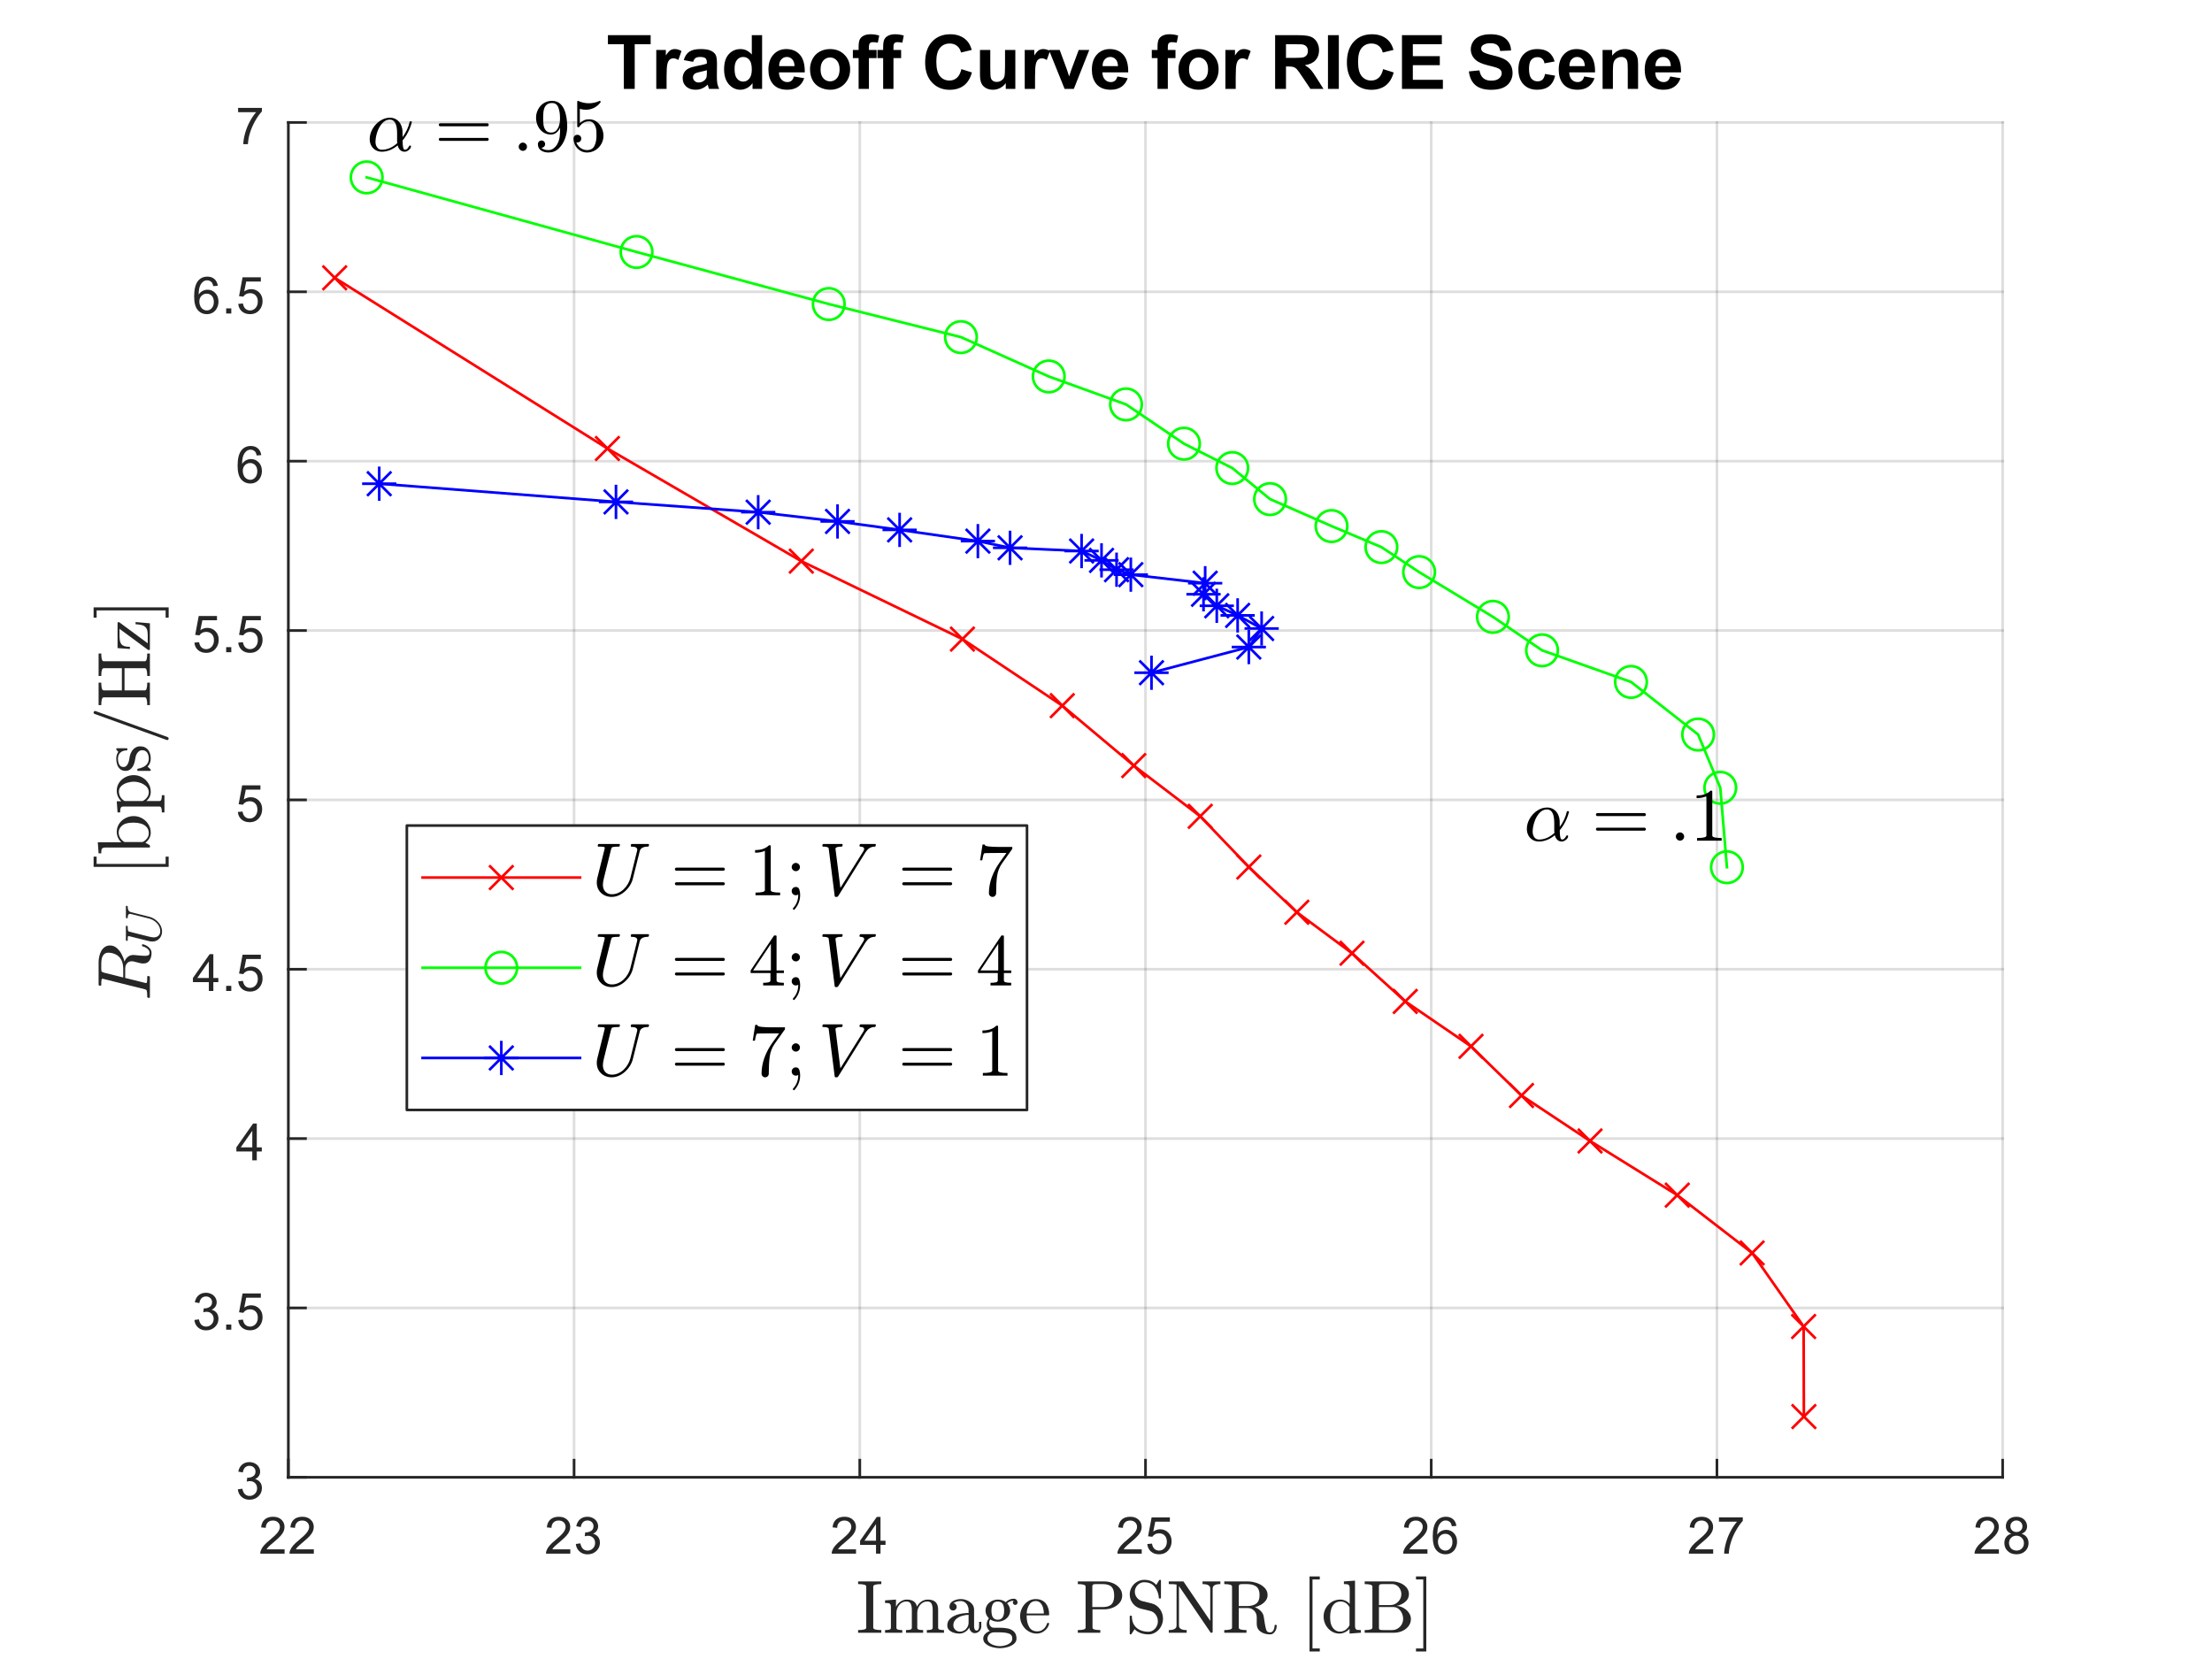 <?xml version="1.0"?>
<!DOCTYPE svg PUBLIC '-//W3C//DTD SVG 1.0//EN'
          'http://www.w3.org/TR/2001/REC-SVG-20010904/DTD/svg10.dtd'>
<svg xmlns:xlink="http://www.w3.org/1999/xlink" style="fill-opacity:1; color-rendering:auto; color-interpolation:auto; text-rendering:auto; stroke:black; stroke-linecap:square; stroke-miterlimit:10; shape-rendering:auto; stroke-opacity:1; fill:black; stroke-dasharray:none; font-weight:normal; stroke-width:1; font-family:'Dialog'; font-style:normal; stroke-linejoin:miter; font-size:12px; stroke-dashoffset:0; image-rendering:auto;" width="560" height="420" xmlns="http://www.w3.org/2000/svg"
><rect width="100%" height="100%" fill="#333333" stroke="none"/><!--Generated by the Batik Graphics2D SVG Generator--><defs id="genericDefs"
  /><g
  ><defs id="defs1"
    ><clipPath clipPathUnits="userSpaceOnUse" id="clipPath1"
      ><path d="M0 0 L560 0 L560 420 L0 420 L0 0 Z"
      /></clipPath
    ></defs
    ><g style="fill:white; stroke:white;"
    ><rect x="0" y="0" width="560" style="clip-path:url(#clipPath1); stroke:none;" height="420"
    /></g
    ><g style="fill:white; text-rendering:optimizeSpeed; color-rendering:optimizeSpeed; image-rendering:optimizeSpeed; shape-rendering:crispEdges; stroke:white; color-interpolation:sRGB;"
    ><rect x="0" width="560" height="420" y="0" style="stroke:none;"
      /><path style="stroke:none;" d="M73 374 L507 374 L507 31 L73 31 Z"
    /></g
    ><g style="stroke-linecap:butt; fill-opacity:0.149; fill:rgb(38,38,38); text-rendering:geometricPrecision; image-rendering:optimizeQuality; color-rendering:optimizeQuality; stroke-linejoin:round; stroke:rgb(38,38,38); color-interpolation:linearRGB; stroke-width:0.667; stroke-opacity:0.149;"
    ><line y2="31" style="fill:none;" x1="73" x2="73" y1="374"
      /><line y2="31" style="fill:none;" x1="145.333" x2="145.333" y1="374"
      /><line y2="31" style="fill:none;" x1="217.667" x2="217.667" y1="374"
      /><line y2="31" style="fill:none;" x1="290" x2="290" y1="374"
      /><line y2="31" style="fill:none;" x1="362.333" x2="362.333" y1="374"
      /><line y2="31" style="fill:none;" x1="434.667" x2="434.667" y1="374"
      /><line y2="31" style="fill:none;" x1="507" x2="507" y1="374"
      /><line y2="374" style="fill:none;" x1="507" x2="73" y1="374"
      /><line y2="331.125" style="fill:none;" x1="507" x2="73" y1="331.125"
      /><line y2="288.25" style="fill:none;" x1="507" x2="73" y1="288.25"
      /><line y2="245.375" style="fill:none;" x1="507" x2="73" y1="245.375"
      /><line y2="202.5" style="fill:none;" x1="507" x2="73" y1="202.5"
      /><line y2="159.625" style="fill:none;" x1="507" x2="73" y1="159.625"
      /><line y2="116.75" style="fill:none;" x1="507" x2="73" y1="116.75"
      /><line y2="73.875" style="fill:none;" x1="507" x2="73" y1="73.875"
      /><line y2="31" style="fill:none;" x1="507" x2="73" y1="31"
      /><line x1="73" x2="507" y1="374" style="stroke-linecap:square; fill-opacity:1; fill:none; stroke-opacity:1;" y2="374"
      /><line x1="73" x2="73" y1="374" style="stroke-linecap:square; fill-opacity:1; fill:none; stroke-opacity:1;" y2="369.66"
      /><line x1="145.333" x2="145.333" y1="374" style="stroke-linecap:square; fill-opacity:1; fill:none; stroke-opacity:1;" y2="369.66"
      /><line x1="217.667" x2="217.667" y1="374" style="stroke-linecap:square; fill-opacity:1; fill:none; stroke-opacity:1;" y2="369.66"
      /><line x1="290" x2="290" y1="374" style="stroke-linecap:square; fill-opacity:1; fill:none; stroke-opacity:1;" y2="369.66"
      /><line x1="362.333" x2="362.333" y1="374" style="stroke-linecap:square; fill-opacity:1; fill:none; stroke-opacity:1;" y2="369.66"
      /><line x1="434.667" x2="434.667" y1="374" style="stroke-linecap:square; fill-opacity:1; fill:none; stroke-opacity:1;" y2="369.66"
      /><line x1="507" x2="507" y1="374" style="stroke-linecap:square; fill-opacity:1; fill:none; stroke-opacity:1;" y2="369.66"
    /></g
    ><g transform="translate(73,379.333)" style="font-size:13.333px; fill:rgb(38,38,38); text-rendering:geometricPrecision; color-rendering:optimizeQuality; image-rendering:optimizeQuality; stroke:rgb(38,38,38); color-interpolation:linearRGB;"
    ><path style="stroke:none;" d="M-0.953 12.906 L-0.953 14 L-7.109 14 Q-7.125 13.594 -6.969 13.203 Q-6.734 12.578 -6.219 11.969 Q-5.703 11.359 -4.719 10.562 Q-3.203 9.312 -2.672 8.586 Q-2.141 7.859 -2.141 7.219 Q-2.141 6.531 -2.625 6.07 Q-3.109 5.609 -3.891 5.609 Q-4.719 5.609 -5.211 6.102 Q-5.703 6.594 -5.719 7.469 L-6.891 7.344 Q-6.766 6.031 -5.984 5.344 Q-5.203 4.656 -3.875 4.656 Q-2.531 4.656 -1.75 5.398 Q-0.969 6.141 -0.969 7.234 Q-0.969 7.797 -1.195 8.336 Q-1.422 8.875 -1.953 9.477 Q-2.484 10.078 -3.719 11.109 Q-4.75 11.969 -5.039 12.281 Q-5.328 12.594 -5.516 12.906 L-0.953 12.906 ZM6.451 12.906 L6.451 14 L0.294 14 Q0.279 13.594 0.435 13.203 Q0.669 12.578 1.185 11.969 Q1.701 11.359 2.685 10.562 Q4.201 9.312 4.732 8.586 Q5.263 7.859 5.263 7.219 Q5.263 6.531 4.779 6.07 Q4.294 5.609 3.513 5.609 Q2.685 5.609 2.193 6.102 Q1.701 6.594 1.685 7.469 L0.513 7.344 Q0.638 6.031 1.419 5.344 Q2.201 4.656 3.529 4.656 Q4.872 4.656 5.654 5.398 Q6.435 6.141 6.435 7.234 Q6.435 7.797 6.208 8.336 Q5.982 8.875 5.451 9.477 Q4.919 10.078 3.685 11.109 Q2.654 11.969 2.365 12.281 Q2.076 12.594 1.888 12.906 L6.451 12.906 Z"
    /></g
    ><g transform="translate(145.333,379.333)" style="font-size:13.333px; fill:rgb(38,38,38); text-rendering:geometricPrecision; color-rendering:optimizeQuality; image-rendering:optimizeQuality; stroke:rgb(38,38,38); color-interpolation:linearRGB;"
    ><path style="stroke:none;" d="M-0.953 12.906 L-0.953 14 L-7.109 14 Q-7.125 13.594 -6.969 13.203 Q-6.734 12.578 -6.219 11.969 Q-5.703 11.359 -4.719 10.562 Q-3.203 9.312 -2.672 8.586 Q-2.141 7.859 -2.141 7.219 Q-2.141 6.531 -2.625 6.07 Q-3.109 5.609 -3.891 5.609 Q-4.719 5.609 -5.211 6.102 Q-5.703 6.594 -5.719 7.469 L-6.891 7.344 Q-6.766 6.031 -5.984 5.344 Q-5.203 4.656 -3.875 4.656 Q-2.531 4.656 -1.75 5.398 Q-0.969 6.141 -0.969 7.234 Q-0.969 7.797 -1.195 8.336 Q-1.422 8.875 -1.953 9.477 Q-2.484 10.078 -3.719 11.109 Q-4.75 11.969 -5.039 12.281 Q-5.328 12.594 -5.516 12.906 L-0.953 12.906 ZM0.451 11.547 L1.591 11.391 Q1.794 12.359 2.263 12.789 Q2.732 13.219 3.419 13.219 Q4.216 13.219 4.771 12.664 Q5.326 12.109 5.326 11.281 Q5.326 10.484 4.818 9.977 Q4.31 9.469 3.513 9.469 Q3.185 9.469 2.701 9.594 L2.826 8.594 Q2.951 8.609 3.013 8.609 Q3.748 8.609 4.333 8.227 Q4.919 7.844 4.919 7.047 Q4.919 6.422 4.49 6.008 Q4.06 5.594 3.388 5.594 Q2.716 5.594 2.279 6.016 Q1.841 6.438 1.701 7.266 L0.56 7.062 Q0.779 5.922 1.521 5.289 Q2.263 4.656 3.357 4.656 Q4.122 4.656 4.763 4.984 Q5.404 5.312 5.747 5.875 Q6.091 6.438 6.091 7.078 Q6.091 7.672 5.763 8.172 Q5.435 8.672 4.81 8.953 Q5.622 9.156 6.083 9.75 Q6.544 10.344 6.544 11.25 Q6.544 12.469 5.654 13.32 Q4.763 14.172 3.404 14.172 Q2.185 14.172 1.373 13.438 Q0.56 12.703 0.451 11.547 Z"
    /></g
    ><g transform="translate(217.667,379.333)" style="font-size:13.333px; fill:rgb(38,38,38); text-rendering:geometricPrecision; color-rendering:optimizeQuality; image-rendering:optimizeQuality; stroke:rgb(38,38,38); color-interpolation:linearRGB;"
    ><path style="stroke:none;" d="M-0.953 12.906 L-0.953 14 L-7.109 14 Q-7.125 13.594 -6.969 13.203 Q-6.734 12.578 -6.219 11.969 Q-5.703 11.359 -4.719 10.562 Q-3.203 9.312 -2.672 8.586 Q-2.141 7.859 -2.141 7.219 Q-2.141 6.531 -2.625 6.07 Q-3.109 5.609 -3.891 5.609 Q-4.719 5.609 -5.211 6.102 Q-5.703 6.594 -5.719 7.469 L-6.891 7.344 Q-6.766 6.031 -5.984 5.344 Q-5.203 4.656 -3.875 4.656 Q-2.531 4.656 -1.75 5.398 Q-0.969 6.141 -0.969 7.234 Q-0.969 7.797 -1.195 8.336 Q-1.422 8.875 -1.953 9.477 Q-2.484 10.078 -3.719 11.109 Q-4.75 11.969 -5.039 12.281 Q-5.328 12.594 -5.516 12.906 L-0.953 12.906 ZM4.107 14 L4.107 11.766 L0.076 11.766 L0.076 10.719 L4.31 4.688 L5.247 4.688 L5.247 10.719 L6.513 10.719 L6.513 11.766 L5.247 11.766 L5.247 14 L4.107 14 ZM4.107 10.719 L4.107 6.531 L1.185 10.719 L4.107 10.719 Z"
    /></g
    ><g transform="translate(290,379.333)" style="font-size:13.333px; fill:rgb(38,38,38); text-rendering:geometricPrecision; color-rendering:optimizeQuality; image-rendering:optimizeQuality; stroke:rgb(38,38,38); color-interpolation:linearRGB;"
    ><path style="stroke:none;" d="M-0.953 12.906 L-0.953 14 L-7.109 14 Q-7.125 13.594 -6.969 13.203 Q-6.734 12.578 -6.219 11.969 Q-5.703 11.359 -4.719 10.562 Q-3.203 9.312 -2.672 8.586 Q-2.141 7.859 -2.141 7.219 Q-2.141 6.531 -2.625 6.07 Q-3.109 5.609 -3.891 5.609 Q-4.719 5.609 -5.211 6.102 Q-5.703 6.594 -5.719 7.469 L-6.891 7.344 Q-6.766 6.031 -5.984 5.344 Q-5.203 4.656 -3.875 4.656 Q-2.531 4.656 -1.75 5.398 Q-0.969 6.141 -0.969 7.234 Q-0.969 7.797 -1.195 8.336 Q-1.422 8.875 -1.953 9.477 Q-2.484 10.078 -3.719 11.109 Q-4.75 11.969 -5.039 12.281 Q-5.328 12.594 -5.516 12.906 L-0.953 12.906 ZM0.451 11.562 L1.638 11.453 Q1.779 12.344 2.263 12.781 Q2.748 13.219 3.435 13.219 Q4.263 13.219 4.833 12.594 Q5.404 11.969 5.404 10.953 Q5.404 9.969 4.857 9.406 Q4.31 8.844 3.419 8.844 Q2.857 8.844 2.412 9.094 Q1.966 9.344 1.716 9.734 L0.654 9.594 L1.544 4.828 L6.169 4.828 L6.169 5.906 L2.466 5.906 L1.966 8.406 Q2.794 7.828 3.716 7.828 Q4.935 7.828 5.771 8.672 Q6.607 9.516 6.607 10.844 Q6.607 12.109 5.872 13.031 Q4.982 14.156 3.435 14.156 Q2.169 14.156 1.365 13.445 Q0.56 12.734 0.451 11.562 Z"
    /></g
    ><g transform="translate(362.333,379.333)" style="font-size:13.333px; fill:rgb(38,38,38); text-rendering:geometricPrecision; color-rendering:optimizeQuality; image-rendering:optimizeQuality; stroke:rgb(38,38,38); color-interpolation:linearRGB;"
    ><path style="stroke:none;" d="M-0.953 12.906 L-0.953 14 L-7.109 14 Q-7.125 13.594 -6.969 13.203 Q-6.734 12.578 -6.219 11.969 Q-5.703 11.359 -4.719 10.562 Q-3.203 9.312 -2.672 8.586 Q-2.141 7.859 -2.141 7.219 Q-2.141 6.531 -2.625 6.07 Q-3.109 5.609 -3.891 5.609 Q-4.719 5.609 -5.211 6.102 Q-5.703 6.594 -5.719 7.469 L-6.891 7.344 Q-6.766 6.031 -5.984 5.344 Q-5.203 4.656 -3.875 4.656 Q-2.531 4.656 -1.75 5.398 Q-0.969 6.141 -0.969 7.234 Q-0.969 7.797 -1.195 8.336 Q-1.422 8.875 -1.953 9.477 Q-2.484 10.078 -3.719 11.109 Q-4.75 11.969 -5.039 12.281 Q-5.328 12.594 -5.516 12.906 L-0.953 12.906 ZM6.372 6.969 L5.232 7.062 Q5.091 6.391 4.81 6.078 Q4.341 5.594 3.669 5.594 Q3.123 5.594 2.701 5.906 Q2.169 6.297 1.857 7.047 Q1.544 7.797 1.529 9.203 Q1.935 8.578 2.537 8.273 Q3.138 7.969 3.794 7.969 Q4.935 7.969 5.74 8.805 Q6.544 9.641 6.544 10.984 Q6.544 11.859 6.162 12.609 Q5.779 13.359 5.122 13.758 Q4.466 14.156 3.623 14.156 Q2.201 14.156 1.294 13.109 Q0.388 12.062 0.388 9.641 Q0.388 6.953 1.388 5.719 Q2.263 4.656 3.732 4.656 Q4.826 4.656 5.529 5.273 Q6.232 5.891 6.372 6.969 ZM1.701 10.984 Q1.701 11.578 1.951 12.117 Q2.201 12.656 2.654 12.938 Q3.107 13.219 3.607 13.219 Q4.326 13.219 4.849 12.633 Q5.372 12.047 5.372 11.047 Q5.372 10.078 4.857 9.523 Q4.341 8.969 3.56 8.969 Q2.779 8.969 2.24 9.523 Q1.701 10.078 1.701 10.984 Z"
    /></g
    ><g transform="translate(434.667,379.333)" style="font-size:13.333px; fill:rgb(38,38,38); text-rendering:geometricPrecision; color-rendering:optimizeQuality; image-rendering:optimizeQuality; stroke:rgb(38,38,38); color-interpolation:linearRGB;"
    ><path style="stroke:none;" d="M-0.953 12.906 L-0.953 14 L-7.109 14 Q-7.125 13.594 -6.969 13.203 Q-6.734 12.578 -6.219 11.969 Q-5.703 11.359 -4.719 10.562 Q-3.203 9.312 -2.672 8.586 Q-2.141 7.859 -2.141 7.219 Q-2.141 6.531 -2.625 6.07 Q-3.109 5.609 -3.891 5.609 Q-4.719 5.609 -5.211 6.102 Q-5.703 6.594 -5.719 7.469 L-6.891 7.344 Q-6.766 6.031 -5.984 5.344 Q-5.203 4.656 -3.875 4.656 Q-2.531 4.656 -1.75 5.398 Q-0.969 6.141 -0.969 7.234 Q-0.969 7.797 -1.195 8.336 Q-1.422 8.875 -1.953 9.477 Q-2.484 10.078 -3.719 11.109 Q-4.75 11.969 -5.039 12.281 Q-5.328 12.594 -5.516 12.906 L-0.953 12.906 ZM0.513 5.906 L0.513 4.812 L6.544 4.812 L6.544 5.703 Q5.654 6.656 4.779 8.219 Q3.904 9.781 3.435 11.438 Q3.091 12.609 2.998 14 L1.826 14 Q1.841 12.906 2.255 11.352 Q2.669 9.797 3.435 8.352 Q4.201 6.906 5.076 5.906 L0.513 5.906 Z"
    /></g
    ><g transform="translate(507,379.333)" style="font-size:13.333px; fill:rgb(38,38,38); text-rendering:geometricPrecision; color-rendering:optimizeQuality; image-rendering:optimizeQuality; stroke:rgb(38,38,38); color-interpolation:linearRGB;"
    ><path style="stroke:none;" d="M-0.953 12.906 L-0.953 14 L-7.109 14 Q-7.125 13.594 -6.969 13.203 Q-6.734 12.578 -6.219 11.969 Q-5.703 11.359 -4.719 10.562 Q-3.203 9.312 -2.672 8.586 Q-2.141 7.859 -2.141 7.219 Q-2.141 6.531 -2.625 6.07 Q-3.109 5.609 -3.891 5.609 Q-4.719 5.609 -5.211 6.102 Q-5.703 6.594 -5.719 7.469 L-6.891 7.344 Q-6.766 6.031 -5.984 5.344 Q-5.203 4.656 -3.875 4.656 Q-2.531 4.656 -1.75 5.398 Q-0.969 6.141 -0.969 7.234 Q-0.969 7.797 -1.195 8.336 Q-1.422 8.875 -1.953 9.477 Q-2.484 10.078 -3.719 11.109 Q-4.75 11.969 -5.039 12.281 Q-5.328 12.594 -5.516 12.906 L-0.953 12.906 ZM2.201 8.953 Q1.498 8.688 1.154 8.211 Q0.81 7.734 0.81 7.062 Q0.81 6.047 1.537 5.352 Q2.263 4.656 3.482 4.656 Q4.701 4.656 5.443 5.367 Q6.185 6.078 6.185 7.094 Q6.185 7.734 5.841 8.211 Q5.497 8.688 4.81 8.953 Q5.669 9.234 6.115 9.859 Q6.56 10.484 6.56 11.344 Q6.56 12.531 5.716 13.344 Q4.872 14.156 3.498 14.156 Q2.123 14.156 1.279 13.344 Q0.435 12.531 0.435 11.312 Q0.435 10.406 0.896 9.789 Q1.357 9.172 2.201 8.953 ZM1.966 7.016 Q1.966 7.672 2.396 8.094 Q2.826 8.516 3.498 8.516 Q4.169 8.516 4.591 8.102 Q5.013 7.688 5.013 7.078 Q5.013 6.453 4.576 6.023 Q4.138 5.594 3.498 5.594 Q2.841 5.594 2.404 6.016 Q1.966 6.438 1.966 7.016 ZM1.607 11.312 Q1.607 11.797 1.841 12.258 Q2.076 12.719 2.529 12.969 Q2.982 13.219 3.513 13.219 Q4.326 13.219 4.857 12.695 Q5.388 12.172 5.388 11.359 Q5.388 10.531 4.841 9.992 Q4.294 9.453 3.466 9.453 Q2.669 9.453 2.138 9.984 Q1.607 10.516 1.607 11.312 Z"
    /></g
    ><g transform="translate(290,397.667)" style="font-size:18.667px; fill:rgb(38,38,38); text-rendering:geometricPrecision; image-rendering:optimizeQuality; color-rendering:optimizeQuality; font-family:'mwa_cmr10'; stroke:rgb(38,38,38); color-interpolation:linearRGB;"
    ><path style="stroke:none;" d="M-72.757 15.68 L-72.757 15.008 Q-70.694 15.008 -70.694 14.414 L-70.694 3.977 Q-70.694 3.367 -72.757 3.367 L-72.757 2.696 L-66.882 2.696 L-66.882 3.367 Q-68.928 3.367 -68.928 3.977 L-68.928 14.414 Q-68.928 15.008 -66.882 15.008 L-66.882 15.68 L-72.757 15.68 Z"
      /><path style="stroke:none;" d="M-65.938 15.68 L-65.938 15.008 Q-65.281 15.008 -64.867 14.906 Q-64.453 14.805 -64.453 14.414 L-64.453 9.227 Q-64.453 8.711 -64.602 8.485 Q-64.75 8.258 -65.039 8.203 Q-65.328 8.149 -65.938 8.149 L-65.938 7.492 L-63.172 7.289 L-63.172 9.133 Q-62.797 8.321 -62.047 7.805 Q-61.297 7.289 -60.422 7.289 Q-58.234 7.289 -57.859 9.071 Q-57.469 8.274 -56.734 7.782 Q-56 7.289 -55.141 7.289 Q-54.266 7.289 -53.68 7.563 Q-53.094 7.836 -52.797 8.406 Q-52.5 8.977 -52.5 9.852 L-52.5 14.414 Q-52.5 14.805 -52.078 14.906 Q-51.656 15.008 -51.016 15.008 L-51.016 15.68 L-55.359 15.68 L-55.359 15.008 Q-54.719 15.008 -54.297 14.906 Q-53.875 14.805 -53.875 14.414 L-53.875 9.899 Q-53.875 8.946 -54.149 8.36 Q-54.422 7.774 -55.25 7.774 Q-56.344 7.774 -57.063 8.656 Q-57.781 9.539 -57.781 10.664 L-57.781 14.414 Q-57.781 14.805 -57.359 14.906 Q-56.938 15.008 -56.297 15.008 L-56.297 15.68 L-60.641 15.68 L-60.641 15.008 Q-60 15.008 -59.578 14.906 Q-59.156 14.805 -59.156 14.414 L-59.156 9.899 Q-59.156 8.977 -59.43 8.375 Q-59.703 7.774 -60.531 7.774 Q-61.641 7.774 -62.352 8.656 Q-63.063 9.539 -63.063 10.664 L-63.063 14.414 Q-63.063 14.805 -62.641 14.906 Q-62.219 15.008 -61.578 15.008 L-61.578 15.68 L-65.938 15.68 Z"
      /><path style="stroke:none;" d="M-50.179 13.821 Q-50.179 12.68 -49.288 11.969 Q-48.398 11.258 -47.156 10.969 Q-45.913 10.68 -44.788 10.68 L-44.788 9.899 Q-44.788 9.352 -45.031 8.836 Q-45.273 8.321 -45.726 7.992 Q-46.179 7.664 -46.726 7.664 Q-47.991 7.664 -48.648 8.227 Q-48.288 8.227 -48.046 8.5 Q-47.804 8.774 -47.804 9.133 Q-47.804 9.524 -48.077 9.789 Q-48.351 10.055 -48.71 10.055 Q-49.101 10.055 -49.366 9.789 Q-49.632 9.524 -49.632 9.133 Q-49.632 8.133 -48.726 7.649 Q-47.819 7.164 -46.726 7.164 Q-45.96 7.164 -45.179 7.492 Q-44.398 7.821 -43.898 8.43 Q-43.398 9.039 -43.398 9.867 L-43.398 14.133 Q-43.398 14.508 -43.241 14.821 Q-43.085 15.133 -42.757 15.133 Q-42.444 15.133 -42.288 14.821 Q-42.132 14.508 -42.132 14.133 L-42.132 12.93 L-41.569 12.93 L-41.569 14.133 Q-41.569 14.571 -41.796 14.953 Q-42.023 15.336 -42.398 15.563 Q-42.773 15.789 -43.21 15.789 Q-43.757 15.789 -44.163 15.36 Q-44.569 14.93 -44.616 14.336 Q-44.976 15.055 -45.656 15.477 Q-46.335 15.899 -47.116 15.899 Q-47.851 15.899 -48.546 15.68 Q-49.241 15.461 -49.71 15.008 Q-50.179 14.555 -50.179 13.821 ZM-48.648 13.821 Q-48.648 14.477 -48.156 14.938 Q-47.663 15.399 -46.991 15.399 Q-46.382 15.399 -45.882 15.086 Q-45.382 14.774 -45.085 14.25 Q-44.788 13.727 -44.788 13.133 L-44.788 11.164 Q-45.648 11.164 -46.554 11.446 Q-47.46 11.727 -48.054 12.328 Q-48.648 12.93 -48.648 13.821 Z"
      /><path style="stroke:none;" d="M-41.08 17.164 Q-41.08 16.492 -40.588 15.985 Q-40.096 15.477 -39.424 15.258 Q-39.799 14.977 -40.002 14.539 Q-40.205 14.102 -40.205 13.617 Q-40.205 12.727 -39.642 12.039 Q-40.502 11.18 -40.502 10.071 Q-40.502 9.477 -40.252 8.961 Q-40.002 8.446 -39.541 8.063 Q-39.08 7.68 -38.525 7.485 Q-37.971 7.289 -37.392 7.289 Q-36.252 7.289 -35.361 7.946 Q-34.971 7.524 -34.439 7.297 Q-33.908 7.071 -33.33 7.071 Q-32.924 7.071 -32.658 7.36 Q-32.392 7.649 -32.392 8.071 Q-32.392 8.289 -32.572 8.469 Q-32.752 8.649 -32.986 8.649 Q-33.221 8.649 -33.4 8.469 Q-33.58 8.289 -33.58 8.071 Q-33.58 7.711 -33.346 7.571 Q-34.33 7.571 -35.033 8.242 Q-34.689 8.586 -34.478 9.086 Q-34.267 9.586 -34.267 10.071 Q-34.267 10.883 -34.713 11.531 Q-35.158 12.18 -35.892 12.531 Q-36.627 12.883 -37.392 12.883 Q-38.424 12.883 -39.299 12.321 Q-39.564 12.696 -39.564 13.149 Q-39.564 13.664 -39.236 14.039 Q-38.908 14.414 -38.408 14.414 L-36.846 14.414 Q-35.705 14.414 -34.799 14.617 Q-33.892 14.821 -33.275 15.43 Q-32.658 16.039 -32.658 17.164 Q-32.658 17.992 -33.361 18.547 Q-34.064 19.102 -35.049 19.352 Q-36.033 19.602 -36.861 19.602 Q-37.705 19.602 -38.689 19.352 Q-39.674 19.102 -40.377 18.547 Q-41.08 17.992 -41.08 17.164 ZM-40.017 17.164 Q-40.017 17.805 -39.494 18.235 Q-38.971 18.664 -38.244 18.875 Q-37.517 19.086 -36.861 19.086 Q-36.221 19.086 -35.486 18.875 Q-34.752 18.664 -34.236 18.235 Q-33.721 17.805 -33.721 17.164 Q-33.721 16.164 -34.635 15.875 Q-35.549 15.586 -36.846 15.586 L-38.408 15.586 Q-38.83 15.586 -39.197 15.797 Q-39.564 16.008 -39.791 16.383 Q-40.017 16.758 -40.017 17.164 ZM-37.392 12.383 Q-35.783 12.383 -35.783 10.071 Q-35.783 9.086 -36.119 8.438 Q-36.455 7.789 -37.392 7.789 Q-38.314 7.789 -38.658 8.438 Q-39.002 9.086 -39.002 10.071 Q-39.002 10.711 -38.877 11.219 Q-38.752 11.727 -38.392 12.055 Q-38.033 12.383 -37.392 12.383 Z"
      /><path style="stroke:none;" d="M-27.543 15.899 Q-28.7 15.899 -29.668 15.289 Q-30.637 14.68 -31.192 13.664 Q-31.747 12.649 -31.747 11.508 Q-31.747 10.399 -31.239 9.399 Q-30.731 8.399 -29.832 7.782 Q-28.934 7.164 -27.809 7.164 Q-26.95 7.164 -26.301 7.453 Q-25.653 7.742 -25.239 8.266 Q-24.825 8.789 -24.606 9.492 Q-24.387 10.196 -24.387 11.039 Q-24.387 11.289 -24.59 11.289 L-30.09 11.289 L-30.09 11.492 Q-30.09 13.071 -29.457 14.203 Q-28.825 15.336 -27.372 15.336 Q-26.793 15.336 -26.301 15.078 Q-25.809 14.821 -25.442 14.352 Q-25.075 13.883 -24.934 13.367 Q-24.918 13.289 -24.872 13.242 Q-24.825 13.196 -24.747 13.196 L-24.59 13.196 Q-24.387 13.196 -24.387 13.43 Q-24.668 14.508 -25.559 15.203 Q-26.45 15.899 -27.543 15.899 ZM-30.075 10.821 L-25.731 10.821 Q-25.731 10.102 -25.934 9.367 Q-26.137 8.633 -26.598 8.149 Q-27.059 7.664 -27.809 7.664 Q-28.887 7.664 -29.481 8.672 Q-30.075 9.68 -30.075 10.821 Z"
      /><path style="stroke:none;" d="M-17.134 15.68 L-17.134 15.008 Q-15.166 15.008 -15.166 14.414 L-15.166 3.977 Q-15.166 3.367 -17.134 3.367 L-17.134 2.696 L-10.369 2.696 Q-9.322 2.696 -8.283 3.125 Q-7.244 3.555 -6.572 4.367 Q-5.9 5.18 -5.9 6.274 Q-5.9 7.336 -6.58 8.133 Q-7.259 8.93 -8.291 9.344 Q-9.322 9.758 -10.369 9.758 L-13.416 9.758 L-13.416 14.414 Q-13.416 15.008 -11.447 15.008 L-11.447 15.68 L-17.134 15.68 ZM-13.462 9.18 L-10.884 9.18 Q-9.837 9.18 -9.189 8.883 Q-8.541 8.586 -8.236 7.946 Q-7.931 7.305 -7.931 6.274 Q-7.931 4.727 -8.611 4.047 Q-9.291 3.367 -10.884 3.367 L-12.494 3.367 Q-12.837 3.367 -13.033 3.399 Q-13.228 3.43 -13.345 3.563 Q-13.462 3.696 -13.462 3.977 L-13.462 9.18 Z"
      /><path style="stroke:none;" d="M-3.993 15.946 L-3.993 11.508 Q-3.993 11.367 -3.821 11.367 L-3.587 11.367 Q-3.54 11.367 -3.493 11.414 Q-3.446 11.461 -3.446 11.508 Q-3.446 13.383 -2.29 14.406 Q-1.134 15.43 0.741 15.43 Q1.398 15.43 1.96 15.047 Q2.523 14.664 2.827 14.047 Q3.132 13.43 3.132 12.774 Q3.132 12.196 2.905 11.656 Q2.679 11.117 2.241 10.719 Q1.804 10.321 1.257 10.18 L-1.212 9.586 Q-2.446 9.258 -3.22 8.25 Q-3.993 7.242 -3.993 5.992 Q-3.993 5.008 -3.493 4.149 Q-2.993 3.289 -2.142 2.789 Q-1.29 2.289 -0.306 2.289 Q1.601 2.289 2.726 3.571 L3.491 2.336 Q3.554 2.289 3.632 2.289 L3.757 2.289 Q3.819 2.289 3.866 2.328 Q3.913 2.367 3.913 2.446 L3.913 6.852 Q3.913 7.008 3.757 7.008 L3.538 7.008 Q3.366 7.008 3.366 6.852 Q3.366 6.367 3.202 5.789 Q3.038 5.211 2.749 4.688 Q2.46 4.164 2.132 3.821 Q1.21 2.899 -0.306 2.899 Q-0.962 2.899 -1.509 3.227 Q-2.056 3.555 -2.376 4.117 Q-2.696 4.68 -2.696 5.305 Q-2.696 6.117 -2.188 6.782 Q-1.681 7.446 -0.868 7.664 L1.601 8.274 Q2.21 8.414 2.749 8.797 Q3.288 9.18 3.655 9.696 Q4.023 10.211 4.226 10.836 Q4.429 11.461 4.429 12.133 Q4.429 13.149 3.952 14.063 Q3.476 14.977 2.616 15.539 Q1.757 16.102 0.741 16.102 Q0.116 16.102 -0.548 15.961 Q-1.212 15.821 -1.766 15.531 Q-2.321 15.242 -2.774 14.789 L-3.571 16.039 Q-3.634 16.102 -3.712 16.102 L-3.821 16.102 Q-3.993 16.102 -3.993 15.946 Z"
      /><path style="stroke:none;" d="M5.893 15.68 L5.893 15.008 Q7.862 15.008 7.862 13.883 L7.862 3.477 Q7.237 3.367 5.893 3.367 L5.893 2.696 L9.534 2.696 Q9.627 2.696 9.659 2.774 L16.393 12.68 L16.393 4.492 Q16.393 3.367 14.44 3.367 L14.44 2.696 L18.956 2.696 L18.956 3.367 Q17.002 3.367 17.002 4.492 L17.002 15.508 Q17.002 15.571 16.932 15.625 Q16.862 15.68 16.815 15.68 L16.581 15.68 Q16.487 15.68 16.456 15.602 L8.471 3.867 L8.471 13.883 Q8.471 15.008 10.424 15.008 L10.424 15.68 L5.893 15.68 Z"
      /><path style="stroke:none;" d="M19.94 15.68 L19.94 15.008 Q21.909 15.008 21.909 14.414 L21.909 3.977 Q21.909 3.367 19.94 3.367 L19.94 2.696 L25.909 2.696 Q26.971 2.696 28.151 3.086 Q29.331 3.477 30.119 4.266 Q30.909 5.055 30.909 6.149 Q30.909 6.946 30.424 7.571 Q29.94 8.196 29.198 8.617 Q28.456 9.039 27.674 9.227 Q28.534 9.524 29.174 10.172 Q29.815 10.821 29.94 11.649 L30.206 13.336 Q30.393 14.477 30.596 15.039 Q30.799 15.602 31.502 15.602 Q32.096 15.602 32.385 15.055 Q32.674 14.508 32.674 13.852 Q32.674 13.789 32.737 13.735 Q32.799 13.68 32.862 13.68 L33.034 13.68 Q33.221 13.68 33.221 13.93 Q33.221 14.461 33.018 14.953 Q32.815 15.446 32.432 15.774 Q32.049 16.102 31.518 16.102 Q30.143 16.102 29.151 15.414 Q28.159 14.727 28.159 13.414 L28.159 11.727 Q28.159 10.774 27.502 10.102 Q26.846 9.43 25.893 9.43 L23.612 9.43 L23.612 14.414 Q23.612 15.008 25.565 15.008 L25.565 15.68 L19.94 15.68 ZM23.612 8.93 L25.643 8.93 Q27.221 8.93 28.049 8.297 Q28.877 7.664 28.877 6.149 Q28.877 4.633 28.057 4 Q27.237 3.367 25.643 3.367 L24.581 3.367 Q24.237 3.367 24.041 3.399 Q23.846 3.43 23.729 3.563 Q23.612 3.696 23.612 3.977 L23.612 8.93 Z"
      /><path style="stroke:none;" d="M41.528 20.43 L41.528 1.43 L44.122 1.43 L44.122 2.196 L42.278 2.196 L42.278 19.664 L44.122 19.664 L44.122 20.43 L41.528 20.43 Z"
      /><path style="stroke:none;" d="M49.104 15.899 Q47.979 15.899 47.049 15.289 Q46.119 14.68 45.604 13.688 Q45.088 12.696 45.088 11.586 Q45.088 10.43 45.651 9.438 Q46.213 8.446 47.182 7.867 Q48.151 7.289 49.307 7.289 Q49.994 7.289 50.619 7.578 Q51.244 7.867 51.697 8.383 L51.697 4.43 Q51.697 3.93 51.549 3.703 Q51.401 3.477 51.111 3.422 Q50.822 3.367 50.229 3.367 L50.229 2.696 L53.041 2.492 L53.041 13.961 Q53.041 14.461 53.19 14.688 Q53.338 14.914 53.619 14.961 Q53.901 15.008 54.51 15.008 L54.51 15.68 L51.651 15.899 L51.651 14.696 Q51.151 15.258 50.471 15.578 Q49.791 15.899 49.104 15.899 ZM47.166 14.024 Q47.494 14.649 48.033 15.024 Q48.572 15.399 49.213 15.399 Q49.994 15.399 50.658 14.938 Q51.322 14.477 51.651 13.758 L51.651 9.211 Q51.416 8.789 51.08 8.461 Q50.744 8.133 50.322 7.953 Q49.901 7.774 49.432 7.774 Q48.432 7.774 47.83 8.336 Q47.229 8.899 46.986 9.774 Q46.744 10.649 46.744 11.602 Q46.744 12.352 46.822 12.922 Q46.901 13.492 47.166 14.024 Z"
      /><path style="stroke:none;" d="M55.49 15.68 L55.49 15.008 Q57.443 15.008 57.443 14.414 L57.443 3.977 Q57.443 3.367 55.49 3.367 L55.49 2.696 L62.474 2.696 Q63.427 2.696 64.412 3.071 Q65.396 3.446 66.044 4.188 Q66.693 4.93 66.693 5.93 Q66.693 7.086 65.74 7.875 Q64.787 8.664 63.521 8.899 Q64.349 8.899 65.216 9.352 Q66.083 9.805 66.638 10.571 Q67.193 11.336 67.193 12.18 Q67.193 13.227 66.583 14.024 Q65.974 14.821 64.99 15.25 Q64.005 15.68 63.005 15.68 L55.49 15.68 ZM59.099 14.414 Q59.099 14.821 59.326 14.914 Q59.552 15.008 60.052 15.008 L62.474 15.008 Q63.208 15.008 63.849 14.617 Q64.49 14.227 64.857 13.578 Q65.224 12.93 65.224 12.18 Q65.224 11.461 64.919 10.766 Q64.615 10.071 64.044 9.625 Q63.474 9.18 62.74 9.18 L59.099 9.18 L59.099 14.414 ZM59.099 8.68 L61.943 8.68 Q62.521 8.68 63.021 8.477 Q63.521 8.274 63.927 7.875 Q64.333 7.477 64.552 6.985 Q64.771 6.492 64.771 5.93 Q64.771 5.43 64.607 4.977 Q64.443 4.524 64.13 4.157 Q63.818 3.789 63.388 3.578 Q62.958 3.367 62.474 3.367 L60.052 3.367 Q59.708 3.367 59.521 3.399 Q59.333 3.43 59.216 3.563 Q59.099 3.696 59.099 3.977 L59.099 8.68 Z"
      /><path style="stroke:none;" d="M68.478 20.43 L68.478 19.664 L70.321 19.664 L70.321 2.196 L68.478 2.196 L68.478 1.43 L71.087 1.43 L71.087 20.43 L68.478 20.43 Z"
    /></g
    ><g style="fill:rgb(38,38,38); text-rendering:geometricPrecision; image-rendering:optimizeQuality; color-rendering:optimizeQuality; stroke-linejoin:round; stroke:rgb(38,38,38); color-interpolation:linearRGB; stroke-width:0.667;"
    ><line y2="31" style="fill:none;" x1="73" x2="73" y1="374"
      /><line y2="374" style="fill:none;" x1="73" x2="77.34" y1="374"
      /><line y2="331.125" style="fill:none;" x1="73" x2="77.34" y1="331.125"
      /><line y2="288.25" style="fill:none;" x1="73" x2="77.34" y1="288.25"
      /><line y2="245.375" style="fill:none;" x1="73" x2="77.34" y1="245.375"
      /><line y2="202.5" style="fill:none;" x1="73" x2="77.34" y1="202.5"
      /><line y2="159.625" style="fill:none;" x1="73" x2="77.34" y1="159.625"
      /><line y2="116.75" style="fill:none;" x1="73" x2="77.34" y1="116.75"
      /><line y2="73.875" style="fill:none;" x1="73" x2="77.34" y1="73.875"
      /><line y2="31" style="fill:none;" x1="73" x2="77.34" y1="31"
    /></g
    ><g transform="translate(67.667,374)" style="font-size:13.333px; fill:rgb(38,38,38); text-rendering:geometricPrecision; color-rendering:optimizeQuality; image-rendering:optimizeQuality; stroke:rgb(38,38,38); color-interpolation:linearRGB;"
    ><path style="stroke:none;" d="M-7.453 3.047 L-6.312 2.891 Q-6.109 3.859 -5.641 4.289 Q-5.172 4.719 -4.484 4.719 Q-3.688 4.719 -3.133 4.164 Q-2.578 3.609 -2.578 2.781 Q-2.578 1.984 -3.086 1.477 Q-3.594 0.969 -4.391 0.969 Q-4.719 0.969 -5.203 1.094 L-5.078 0.094 Q-4.953 0.109 -4.891 0.109 Q-4.156 0.109 -3.57 -0.273 Q-2.984 -0.656 -2.984 -1.453 Q-2.984 -2.078 -3.414 -2.492 Q-3.844 -2.906 -4.516 -2.906 Q-5.188 -2.906 -5.625 -2.484 Q-6.062 -2.062 -6.203 -1.234 L-7.344 -1.438 Q-7.125 -2.578 -6.383 -3.211 Q-5.641 -3.844 -4.547 -3.844 Q-3.781 -3.844 -3.141 -3.516 Q-2.5 -3.188 -2.156 -2.625 Q-1.812 -2.062 -1.812 -1.422 Q-1.812 -0.828 -2.141 -0.328 Q-2.469 0.172 -3.094 0.453 Q-2.281 0.656 -1.82 1.25 Q-1.359 1.844 -1.359 2.75 Q-1.359 3.969 -2.25 4.82 Q-3.141 5.672 -4.5 5.672 Q-5.719 5.672 -6.531 4.938 Q-7.344 4.203 -7.453 3.047 Z"
    /></g
    ><g transform="translate(67.667,331.125)" style="font-size:13.333px; fill:rgb(38,38,38); text-rendering:geometricPrecision; color-rendering:optimizeQuality; image-rendering:optimizeQuality; stroke:rgb(38,38,38); color-interpolation:linearRGB;"
    ><path style="stroke:none;" d="M-18.453 3.047 L-17.312 2.891 Q-17.109 3.859 -16.641 4.289 Q-16.172 4.719 -15.484 4.719 Q-14.688 4.719 -14.133 4.164 Q-13.578 3.609 -13.578 2.781 Q-13.578 1.984 -14.086 1.477 Q-14.594 0.969 -15.391 0.969 Q-15.719 0.969 -16.203 1.094 L-16.078 0.094 Q-15.953 0.109 -15.891 0.109 Q-15.156 0.109 -14.57 -0.273 Q-13.984 -0.656 -13.984 -1.453 Q-13.984 -2.078 -14.414 -2.492 Q-14.844 -2.906 -15.516 -2.906 Q-16.188 -2.906 -16.625 -2.484 Q-17.062 -2.062 -17.203 -1.234 L-18.344 -1.438 Q-18.125 -2.578 -17.383 -3.211 Q-16.641 -3.844 -15.547 -3.844 Q-14.781 -3.844 -14.141 -3.516 Q-13.5 -3.188 -13.156 -2.625 Q-12.812 -2.062 -12.812 -1.422 Q-12.812 -0.828 -13.141 -0.328 Q-13.469 0.172 -14.094 0.453 Q-13.281 0.656 -12.82 1.25 Q-12.359 1.844 -12.359 2.75 Q-12.359 3.969 -13.25 4.82 Q-14.141 5.672 -15.5 5.672 Q-16.719 5.672 -17.531 4.938 Q-18.344 4.203 -18.453 3.047 ZM-10.409 5.5 L-10.409 4.203 L-9.112 4.203 L-9.112 5.5 L-10.409 5.5 ZM-7.351 3.062 L-6.163 2.953 Q-6.023 3.844 -5.538 4.281 Q-5.054 4.719 -4.366 4.719 Q-3.538 4.719 -2.968 4.094 Q-2.398 3.469 -2.398 2.453 Q-2.398 1.469 -2.945 0.906 Q-3.491 0.344 -4.382 0.344 Q-4.944 0.344 -5.39 0.594 Q-5.835 0.844 -6.085 1.234 L-7.148 1.094 L-6.257 -3.672 L-1.632 -3.672 L-1.632 -2.594 L-5.335 -2.594 L-5.835 -0.094 Q-5.007 -0.672 -4.085 -0.672 Q-2.866 -0.672 -2.03 0.172 Q-1.194 1.016 -1.194 2.344 Q-1.194 3.609 -1.929 4.531 Q-2.82 5.656 -4.366 5.656 Q-5.632 5.656 -6.437 4.945 Q-7.241 4.234 -7.351 3.062 Z"
    /></g
    ><g transform="translate(67.667,288.25)" style="font-size:13.333px; fill:rgb(38,38,38); text-rendering:geometricPrecision; color-rendering:optimizeQuality; image-rendering:optimizeQuality; stroke:rgb(38,38,38); color-interpolation:linearRGB;"
    ><path style="stroke:none;" d="M-3.797 5.5 L-3.797 3.266 L-7.828 3.266 L-7.828 2.219 L-3.594 -3.812 L-2.656 -3.812 L-2.656 2.219 L-1.391 2.219 L-1.391 3.266 L-2.656 3.266 L-2.656 5.5 L-3.797 5.5 ZM-3.797 2.219 L-3.797 -1.969 L-6.719 2.219 L-3.797 2.219 Z"
    /></g
    ><g transform="translate(67.667,245.375)" style="font-size:13.333px; fill:rgb(38,38,38); text-rendering:geometricPrecision; color-rendering:optimizeQuality; image-rendering:optimizeQuality; stroke:rgb(38,38,38); color-interpolation:linearRGB;"
    ><path style="stroke:none;" d="M-14.797 5.5 L-14.797 3.266 L-18.828 3.266 L-18.828 2.219 L-14.594 -3.812 L-13.656 -3.812 L-13.656 2.219 L-12.391 2.219 L-12.391 3.266 L-13.656 3.266 L-13.656 5.5 L-14.797 5.5 ZM-14.797 2.219 L-14.797 -1.969 L-17.719 2.219 L-14.797 2.219 ZM-10.409 5.5 L-10.409 4.203 L-9.112 4.203 L-9.112 5.5 L-10.409 5.5 ZM-7.351 3.062 L-6.163 2.953 Q-6.023 3.844 -5.538 4.281 Q-5.054 4.719 -4.366 4.719 Q-3.538 4.719 -2.968 4.094 Q-2.398 3.469 -2.398 2.453 Q-2.398 1.469 -2.945 0.906 Q-3.491 0.344 -4.382 0.344 Q-4.944 0.344 -5.39 0.594 Q-5.835 0.844 -6.085 1.234 L-7.148 1.094 L-6.257 -3.672 L-1.632 -3.672 L-1.632 -2.594 L-5.335 -2.594 L-5.835 -0.094 Q-5.007 -0.672 -4.085 -0.672 Q-2.866 -0.672 -2.03 0.172 Q-1.194 1.016 -1.194 2.344 Q-1.194 3.609 -1.929 4.531 Q-2.82 5.656 -4.366 5.656 Q-5.632 5.656 -6.437 4.945 Q-7.241 4.234 -7.351 3.062 Z"
    /></g
    ><g transform="translate(67.667,202.5)" style="font-size:13.333px; fill:rgb(38,38,38); text-rendering:geometricPrecision; color-rendering:optimizeQuality; image-rendering:optimizeQuality; stroke:rgb(38,38,38); color-interpolation:linearRGB;"
    ><path style="stroke:none;" d="M-7.453 3.062 L-6.266 2.953 Q-6.125 3.844 -5.641 4.281 Q-5.156 4.719 -4.469 4.719 Q-3.641 4.719 -3.07 4.094 Q-2.5 3.469 -2.5 2.453 Q-2.5 1.469 -3.047 0.906 Q-3.594 0.344 -4.484 0.344 Q-5.047 0.344 -5.492 0.594 Q-5.938 0.844 -6.188 1.234 L-7.25 1.094 L-6.359 -3.672 L-1.734 -3.672 L-1.734 -2.594 L-5.438 -2.594 L-5.938 -0.094 Q-5.109 -0.672 -4.188 -0.672 Q-2.969 -0.672 -2.133 0.172 Q-1.297 1.016 -1.297 2.344 Q-1.297 3.609 -2.031 4.531 Q-2.922 5.656 -4.469 5.656 Q-5.734 5.656 -6.539 4.945 Q-7.344 4.234 -7.453 3.062 Z"
    /></g
    ><g transform="translate(67.667,159.625)" style="font-size:13.333px; fill:rgb(38,38,38); text-rendering:geometricPrecision; color-rendering:optimizeQuality; image-rendering:optimizeQuality; stroke:rgb(38,38,38); color-interpolation:linearRGB;"
    ><path style="stroke:none;" d="M-18.453 3.062 L-17.266 2.953 Q-17.125 3.844 -16.641 4.281 Q-16.156 4.719 -15.469 4.719 Q-14.641 4.719 -14.07 4.094 Q-13.5 3.469 -13.5 2.453 Q-13.5 1.469 -14.047 0.906 Q-14.594 0.344 -15.484 0.344 Q-16.047 0.344 -16.492 0.594 Q-16.938 0.844 -17.188 1.234 L-18.25 1.094 L-17.359 -3.672 L-12.734 -3.672 L-12.734 -2.594 L-16.438 -2.594 L-16.938 -0.094 Q-16.109 -0.672 -15.188 -0.672 Q-13.969 -0.672 -13.133 0.172 Q-12.297 1.016 -12.297 2.344 Q-12.297 3.609 -13.031 4.531 Q-13.922 5.656 -15.469 5.656 Q-16.734 5.656 -17.539 4.945 Q-18.344 4.234 -18.453 3.062 ZM-10.409 5.5 L-10.409 4.203 L-9.112 4.203 L-9.112 5.5 L-10.409 5.5 ZM-7.351 3.062 L-6.163 2.953 Q-6.023 3.844 -5.538 4.281 Q-5.054 4.719 -4.366 4.719 Q-3.538 4.719 -2.968 4.094 Q-2.398 3.469 -2.398 2.453 Q-2.398 1.469 -2.945 0.906 Q-3.491 0.344 -4.382 0.344 Q-4.944 0.344 -5.39 0.594 Q-5.835 0.844 -6.085 1.234 L-7.148 1.094 L-6.257 -3.672 L-1.632 -3.672 L-1.632 -2.594 L-5.335 -2.594 L-5.835 -0.094 Q-5.007 -0.672 -4.085 -0.672 Q-2.866 -0.672 -2.03 0.172 Q-1.194 1.016 -1.194 2.344 Q-1.194 3.609 -1.929 4.531 Q-2.82 5.656 -4.366 5.656 Q-5.632 5.656 -6.437 4.945 Q-7.241 4.234 -7.351 3.062 Z"
    /></g
    ><g transform="translate(67.667,116.75)" style="font-size:13.333px; fill:rgb(38,38,38); text-rendering:geometricPrecision; color-rendering:optimizeQuality; image-rendering:optimizeQuality; stroke:rgb(38,38,38); color-interpolation:linearRGB;"
    ><path style="stroke:none;" d="M-1.531 -1.531 L-2.672 -1.438 Q-2.812 -2.109 -3.094 -2.422 Q-3.562 -2.906 -4.234 -2.906 Q-4.781 -2.906 -5.203 -2.594 Q-5.734 -2.203 -6.047 -1.453 Q-6.359 -0.703 -6.375 0.703 Q-5.969 0.078 -5.367 -0.227 Q-4.766 -0.531 -4.109 -0.531 Q-2.969 -0.531 -2.164 0.305 Q-1.359 1.141 -1.359 2.484 Q-1.359 3.359 -1.742 4.109 Q-2.125 4.859 -2.781 5.258 Q-3.438 5.656 -4.281 5.656 Q-5.703 5.656 -6.609 4.609 Q-7.516 3.562 -7.516 1.141 Q-7.516 -1.547 -6.516 -2.781 Q-5.641 -3.844 -4.172 -3.844 Q-3.078 -3.844 -2.375 -3.227 Q-1.672 -2.609 -1.531 -1.531 ZM-6.203 2.484 Q-6.203 3.078 -5.953 3.617 Q-5.703 4.156 -5.25 4.438 Q-4.797 4.719 -4.297 4.719 Q-3.578 4.719 -3.055 4.133 Q-2.531 3.547 -2.531 2.547 Q-2.531 1.578 -3.047 1.023 Q-3.562 0.469 -4.344 0.469 Q-5.125 0.469 -5.664 1.023 Q-6.203 1.578 -6.203 2.484 Z"
    /></g
    ><g transform="translate(67.667,73.875)" style="font-size:13.333px; fill:rgb(38,38,38); text-rendering:geometricPrecision; color-rendering:optimizeQuality; image-rendering:optimizeQuality; stroke:rgb(38,38,38); color-interpolation:linearRGB;"
    ><path style="stroke:none;" d="M-12.531 -1.531 L-13.672 -1.438 Q-13.812 -2.109 -14.094 -2.422 Q-14.562 -2.906 -15.234 -2.906 Q-15.781 -2.906 -16.203 -2.594 Q-16.734 -2.203 -17.047 -1.453 Q-17.359 -0.703 -17.375 0.703 Q-16.969 0.078 -16.367 -0.227 Q-15.766 -0.531 -15.109 -0.531 Q-13.969 -0.531 -13.164 0.305 Q-12.359 1.141 -12.359 2.484 Q-12.359 3.359 -12.742 4.109 Q-13.125 4.859 -13.781 5.258 Q-14.438 5.656 -15.281 5.656 Q-16.703 5.656 -17.609 4.609 Q-18.516 3.562 -18.516 1.141 Q-18.516 -1.547 -17.516 -2.781 Q-16.641 -3.844 -15.172 -3.844 Q-14.078 -3.844 -13.375 -3.227 Q-12.672 -2.609 -12.531 -1.531 ZM-17.203 2.484 Q-17.203 3.078 -16.953 3.617 Q-16.703 4.156 -16.25 4.438 Q-15.797 4.719 -15.297 4.719 Q-14.578 4.719 -14.055 4.133 Q-13.531 3.547 -13.531 2.547 Q-13.531 1.578 -14.047 1.023 Q-14.562 0.469 -15.344 0.469 Q-16.125 0.469 -16.664 1.023 Q-17.203 1.578 -17.203 2.484 ZM-10.409 5.5 L-10.409 4.203 L-9.112 4.203 L-9.112 5.5 L-10.409 5.5 ZM-7.351 3.062 L-6.163 2.953 Q-6.023 3.844 -5.538 4.281 Q-5.054 4.719 -4.366 4.719 Q-3.538 4.719 -2.968 4.094 Q-2.398 3.469 -2.398 2.453 Q-2.398 1.469 -2.945 0.906 Q-3.491 0.344 -4.382 0.344 Q-4.944 0.344 -5.39 0.594 Q-5.835 0.844 -6.085 1.234 L-7.148 1.094 L-6.257 -3.672 L-1.632 -3.672 L-1.632 -2.594 L-5.335 -2.594 L-5.835 -0.094 Q-5.007 -0.672 -4.085 -0.672 Q-2.866 -0.672 -2.03 0.172 Q-1.194 1.016 -1.194 2.344 Q-1.194 3.609 -1.929 4.531 Q-2.82 5.656 -4.366 5.656 Q-5.632 5.656 -6.437 4.945 Q-7.241 4.234 -7.351 3.062 Z"
    /></g
    ><g transform="translate(67.667,31)" style="font-size:13.333px; fill:rgb(38,38,38); text-rendering:geometricPrecision; color-rendering:optimizeQuality; image-rendering:optimizeQuality; stroke:rgb(38,38,38); color-interpolation:linearRGB;"
    ><path style="stroke:none;" d="M-7.391 -2.594 L-7.391 -3.688 L-1.359 -3.688 L-1.359 -2.797 Q-2.25 -1.844 -3.125 -0.281 Q-4 1.281 -4.469 2.938 Q-4.812 4.109 -4.906 5.5 L-6.078 5.5 Q-6.062 4.406 -5.648 2.852 Q-5.234 1.297 -4.469 -0.148 Q-3.703 -1.594 -2.828 -2.594 L-7.391 -2.594 Z"
    /></g
    ><g transform="translate(44.667,202.5) rotate(-90)" style="font-size:18.667px; fill:rgb(38,38,38); text-rendering:geometricPrecision; image-rendering:optimizeQuality; color-rendering:optimizeQuality; font-family:'mwa_cmmi10'; stroke:rgb(38,38,38); color-interpolation:linearRGB;"
    ><path style="stroke:none;" d="M-49.968 -6.72 Q-50.139 -6.72 -50.139 -6.97 Q-50.139 -7.017 -50.108 -7.134 Q-50.077 -7.251 -50.03 -7.322 Q-49.983 -7.392 -49.905 -7.392 Q-48.749 -7.392 -48.28 -7.517 Q-48.046 -7.595 -47.936 -8.033 L-45.327 -18.47 Q-45.28 -18.658 -45.28 -18.72 Q-45.28 -18.923 -45.514 -18.954 Q-45.874 -19.033 -46.874 -19.033 Q-47.061 -19.033 -47.061 -19.283 Q-47.061 -19.329 -47.03 -19.447 Q-46.999 -19.564 -46.952 -19.634 Q-46.905 -19.704 -46.827 -19.704 L-41.061 -19.704 Q-40.374 -19.704 -39.632 -19.54 Q-38.889 -19.376 -38.272 -19.04 Q-37.655 -18.704 -37.257 -18.142 Q-36.858 -17.579 -36.858 -16.829 Q-36.858 -15.876 -37.483 -15.126 Q-38.108 -14.376 -39.077 -13.868 Q-40.046 -13.361 -40.952 -13.158 Q-40.218 -12.892 -39.741 -12.298 Q-39.264 -11.704 -39.264 -10.939 Q-39.264 -10.845 -39.272 -10.79 Q-39.28 -10.736 -39.28 -10.673 L-39.436 -8.986 Q-39.452 -8.611 -39.468 -8.353 Q-39.483 -8.095 -39.483 -7.939 Q-39.483 -7.423 -39.335 -7.111 Q-39.186 -6.798 -38.733 -6.798 Q-38.139 -6.798 -37.686 -7.345 Q-37.233 -7.892 -37.093 -8.548 Q-37.014 -8.72 -36.905 -8.72 L-36.733 -8.72 Q-36.546 -8.72 -36.546 -8.47 Q-36.686 -7.923 -36.991 -7.431 Q-37.296 -6.939 -37.749 -6.619 Q-38.202 -6.298 -38.749 -6.298 Q-39.858 -6.298 -40.639 -6.798 Q-41.421 -7.298 -41.421 -8.361 Q-41.421 -8.751 -41.358 -9.064 L-40.936 -10.751 Q-40.858 -10.986 -40.858 -11.283 Q-40.858 -12.079 -41.389 -12.525 Q-41.921 -12.97 -42.733 -12.97 L-45.077 -12.97 L-46.327 -7.954 Q-46.374 -7.798 -46.374 -7.689 Q-46.374 -7.486 -46.139 -7.47 Q-45.78 -7.392 -44.78 -7.392 Q-44.577 -7.392 -44.577 -7.142 Q-44.639 -6.876 -44.679 -6.798 Q-44.718 -6.72 -44.905 -6.72 L-49.968 -6.72 ZM-44.968 -13.47 L-42.858 -13.47 Q-40.78 -13.47 -39.733 -14.517 Q-39.249 -15.001 -38.968 -15.743 Q-38.686 -16.486 -38.686 -17.236 Q-38.686 -17.939 -39.1 -18.337 Q-39.514 -18.736 -40.124 -18.884 Q-40.733 -19.033 -41.468 -19.033 L-42.733 -19.033 Q-43.249 -19.033 -43.421 -18.947 Q-43.593 -18.861 -43.733 -18.376 L-44.968 -13.47 Z"
      /><path style="stroke:none;" d="M-34.81 -5.733 Q-34.81 -5.248 -34.622 -4.873 Q-34.435 -4.498 -34.075 -4.295 Q-33.716 -4.092 -33.247 -4.092 Q-32.685 -4.092 -32.154 -4.319 Q-31.622 -4.545 -31.201 -4.951 Q-30.779 -5.358 -30.474 -5.881 Q-30.169 -6.404 -30.044 -6.904 L-28.872 -11.608 Q-28.857 -11.748 -28.857 -11.795 Q-28.857 -12.342 -29.857 -12.342 Q-29.982 -12.342 -29.982 -12.514 Q-29.935 -12.686 -29.911 -12.74 Q-29.888 -12.795 -29.763 -12.795 L-26.935 -12.795 Q-26.888 -12.795 -26.849 -12.74 Q-26.81 -12.686 -26.81 -12.623 Q-26.81 -12.623 -26.833 -12.53 Q-26.857 -12.436 -26.896 -12.389 Q-26.935 -12.342 -26.982 -12.342 Q-28.216 -12.342 -28.419 -11.545 L-29.591 -6.858 Q-29.747 -6.248 -30.091 -5.678 Q-30.435 -5.108 -30.935 -4.639 Q-31.435 -4.17 -32.044 -3.905 Q-32.654 -3.639 -33.279 -3.639 Q-33.997 -3.639 -34.591 -3.951 Q-35.185 -4.264 -35.521 -4.826 Q-35.857 -5.389 -35.857 -6.123 Q-35.857 -6.561 -35.763 -6.904 L-34.513 -11.951 Q-34.482 -12.076 -34.482 -12.139 Q-34.482 -12.28 -34.638 -12.295 Q-34.888 -12.342 -35.575 -12.342 Q-35.7 -12.342 -35.7 -12.514 Q-35.654 -12.686 -35.63 -12.74 Q-35.607 -12.795 -35.482 -12.795 L-31.982 -12.795 Q-31.857 -12.795 -31.857 -12.623 Q-31.857 -12.592 -31.88 -12.522 Q-31.904 -12.451 -31.935 -12.397 Q-31.966 -12.342 -32.029 -12.342 Q-32.825 -12.342 -33.122 -12.248 Q-33.294 -12.186 -33.372 -11.905 L-34.638 -6.858 Q-34.81 -6.17 -34.81 -5.733 Z"
      /><path style="stroke:none;" d="M-16.964 -1.97 L-16.964 -20.97 L-14.371 -20.97 L-14.371 -20.204 L-16.214 -20.204 L-16.214 -2.736 L-14.371 -2.736 L-14.371 -1.97 L-16.964 -1.97 Z"
      /><path style="stroke:none;" d="M-12.06 -6.72 L-12.06 -17.97 Q-12.06 -18.47 -12.209 -18.697 Q-12.357 -18.923 -12.646 -18.978 Q-12.935 -19.033 -13.545 -19.033 L-13.545 -19.704 L-10.732 -19.908 L-10.732 -13.954 Q-10.404 -14.314 -9.982 -14.579 Q-9.56 -14.845 -9.084 -14.978 Q-8.607 -15.111 -8.107 -15.111 Q-7.248 -15.111 -6.521 -14.767 Q-5.795 -14.423 -5.256 -13.822 Q-4.717 -13.22 -4.412 -12.439 Q-4.107 -11.658 -4.107 -10.814 Q-4.107 -9.673 -4.67 -8.681 Q-5.232 -7.689 -6.201 -7.095 Q-7.17 -6.501 -8.326 -6.501 Q-9.06 -6.501 -9.732 -6.876 Q-10.404 -7.251 -10.857 -7.861 L-11.498 -6.72 L-12.06 -6.72 ZM-10.67 -8.579 Q-10.357 -7.892 -9.764 -7.447 Q-9.17 -7.001 -8.451 -7.001 Q-7.467 -7.001 -6.857 -7.572 Q-6.248 -8.142 -6.006 -9.001 Q-5.763 -9.861 -5.763 -10.814 Q-5.763 -12.423 -6.185 -13.267 Q-6.373 -13.626 -6.693 -13.947 Q-7.013 -14.267 -7.404 -14.447 Q-7.795 -14.626 -8.232 -14.626 Q-8.998 -14.626 -9.646 -14.22 Q-10.295 -13.814 -10.67 -13.142 L-10.67 -8.579 Z"
      /><path style="stroke:none;" d="M-3.174 -3.033 L-3.174 -3.689 Q-2.518 -3.689 -2.104 -3.806 Q-1.69 -3.923 -1.69 -4.314 L-1.69 -13.47 Q-1.69 -13.986 -2.057 -14.118 Q-2.424 -14.251 -3.174 -14.251 L-3.174 -14.908 L-0.362 -15.111 L-0.362 -13.939 Q0.169 -14.517 0.857 -14.814 Q1.544 -15.111 2.326 -15.111 Q3.451 -15.111 4.349 -14.509 Q5.247 -13.908 5.755 -12.915 Q6.263 -11.923 6.263 -10.814 Q6.263 -9.673 5.701 -8.681 Q5.138 -7.689 4.169 -7.095 Q3.201 -6.501 2.044 -6.501 Q0.654 -6.501 -0.299 -7.626 L-0.299 -4.314 Q-0.299 -3.923 0.122 -3.806 Q0.544 -3.689 1.185 -3.689 L1.185 -3.033 L-3.174 -3.033 ZM-0.299 -8.564 Q0.029 -7.892 0.623 -7.447 Q1.216 -7.001 1.919 -7.001 Q2.591 -7.001 3.091 -7.361 Q3.591 -7.72 3.935 -8.314 Q4.279 -8.908 4.443 -9.556 Q4.607 -10.204 4.607 -10.814 Q4.607 -11.579 4.333 -12.47 Q4.06 -13.361 3.498 -13.962 Q2.935 -14.564 2.138 -14.564 Q1.373 -14.564 0.724 -14.173 Q0.076 -13.783 -0.299 -13.111 L-0.299 -8.564 Z"
      /><path style="stroke:none;" d="M7.337 -6.658 L7.337 -9.767 Q7.337 -9.908 7.508 -9.908 L7.743 -9.908 Q7.852 -9.908 7.883 -9.767 Q8.415 -7.001 10.446 -7.001 Q11.352 -7.001 11.962 -7.415 Q12.571 -7.829 12.571 -8.673 Q12.571 -9.283 12.095 -9.72 Q11.618 -10.158 10.977 -10.314 L9.696 -10.564 Q9.055 -10.704 8.532 -10.993 Q8.008 -11.283 7.673 -11.759 Q7.337 -12.236 7.337 -12.861 Q7.337 -13.704 7.782 -14.236 Q8.227 -14.767 8.93 -15.001 Q9.633 -15.236 10.446 -15.236 Q11.43 -15.236 12.149 -14.72 L12.696 -15.189 Q12.696 -15.236 12.79 -15.236 L12.93 -15.236 Q12.977 -15.236 13.024 -15.189 Q13.071 -15.142 13.071 -15.079 L13.071 -12.595 Q13.071 -12.423 12.93 -12.423 L12.696 -12.423 Q12.524 -12.423 12.524 -12.595 Q12.524 -13.579 11.977 -14.189 Q11.43 -14.798 10.43 -14.798 Q9.571 -14.798 8.946 -14.478 Q8.321 -14.158 8.321 -13.392 Q8.321 -12.861 8.774 -12.525 Q9.227 -12.189 9.837 -12.033 L11.118 -11.798 Q11.774 -11.642 12.329 -11.29 Q12.883 -10.939 13.22 -10.4 Q13.555 -9.861 13.555 -9.189 Q13.555 -8.501 13.313 -7.994 Q13.071 -7.486 12.649 -7.158 Q12.227 -6.829 11.657 -6.665 Q11.087 -6.501 10.446 -6.501 Q9.258 -6.501 8.415 -7.298 L7.727 -6.548 Q7.727 -6.501 7.618 -6.501 L7.508 -6.501 Q7.337 -6.501 7.337 -6.658 Z"
      /><path style="stroke:none;" d="M15.137 -2.345 Q15.137 -2.408 15.153 -2.423 L21.762 -20.736 Q21.809 -20.845 21.895 -20.908 Q21.981 -20.97 22.106 -20.97 Q22.278 -20.97 22.387 -20.869 Q22.497 -20.767 22.497 -20.595 L22.497 -20.517 L15.887 -2.204 Q15.778 -1.97 15.528 -1.97 Q15.371 -1.97 15.254 -2.079 Q15.137 -2.189 15.137 -2.345 Z"
      /><path style="stroke:none;" d="M23.986 -6.72 L23.986 -7.392 Q25.955 -7.392 25.955 -7.986 L25.955 -18.423 Q25.955 -19.033 23.986 -19.033 L23.986 -19.704 L29.674 -19.704 L29.674 -19.033 Q27.721 -19.033 27.721 -18.423 L27.721 -13.814 L33.33 -13.814 L33.33 -18.423 Q33.33 -19.033 31.361 -19.033 L31.361 -19.704 L37.049 -19.704 L37.049 -19.033 Q35.096 -19.033 35.096 -18.423 L35.096 -7.986 Q35.096 -7.392 37.049 -7.392 L37.049 -6.72 L31.361 -6.72 L31.361 -7.392 Q33.33 -7.392 33.33 -7.986 L33.33 -13.142 L27.721 -13.142 L27.721 -7.986 Q27.721 -7.392 29.674 -7.392 L29.674 -6.72 L23.986 -6.72 Z"
      /><path style="stroke:none;" d="M38.158 -6.72 Q37.939 -6.72 37.939 -6.939 L37.939 -7.079 Q37.939 -7.158 37.986 -7.204 L43.299 -14.408 L41.596 -14.408 Q40.783 -14.408 40.26 -14.306 Q39.736 -14.204 39.4 -13.923 Q39.064 -13.642 38.908 -13.142 Q38.752 -12.642 38.752 -11.783 L38.205 -11.783 L38.424 -14.908 L44.783 -14.908 Q44.861 -14.908 44.924 -14.853 Q44.986 -14.798 44.986 -14.704 L44.986 -14.595 Q44.986 -14.533 44.955 -14.454 L39.642 -7.267 L41.455 -7.267 Q42.283 -7.267 42.83 -7.369 Q43.377 -7.47 43.767 -7.861 Q44.127 -8.22 44.267 -8.837 Q44.408 -9.454 44.471 -10.345 L45.017 -10.345 L44.705 -6.72 L38.158 -6.72 Z"
      /><path style="stroke:none;" d="M46.126 -1.97 L46.126 -2.736 L47.97 -2.736 L47.97 -20.204 L46.126 -20.204 L46.126 -20.97 L48.736 -20.97 L48.736 -1.97 L46.126 -1.97 Z"
    /></g
    ><g transform="translate(290,27.5)" style="font-size:18.667px; text-rendering:geometricPrecision; color-rendering:optimizeQuality; image-rendering:optimizeQuality; color-interpolation:linearRGB; font-weight:bold;"
    ><path style="stroke:none;" d="M-132.062 -5 L-132.062 -16.297 L-136.094 -16.297 L-136.094 -18.594 L-125.281 -18.594 L-125.281 -16.297 L-129.312 -16.297 L-129.312 -5 L-132.062 -5 ZM-121.245 -5 L-123.854 -5 L-123.854 -14.859 L-121.432 -14.859 L-121.432 -13.453 Q-120.807 -14.438 -120.315 -14.758 Q-119.823 -15.078 -119.182 -15.078 Q-118.291 -15.078 -117.463 -14.578 L-118.276 -12.312 Q-118.932 -12.734 -119.495 -12.734 Q-120.041 -12.734 -120.424 -12.438 Q-120.807 -12.141 -121.026 -11.352 Q-121.245 -10.562 -121.245 -8.047 L-121.245 -5 ZM-114.531 -11.844 L-116.891 -12.281 Q-116.5 -13.703 -115.523 -14.391 Q-114.547 -15.078 -112.625 -15.078 Q-110.891 -15.078 -110.031 -14.664 Q-109.172 -14.25 -108.828 -13.617 Q-108.484 -12.984 -108.484 -11.281 L-108.516 -8.234 Q-108.516 -6.938 -108.391 -6.32 Q-108.266 -5.703 -107.922 -5 L-110.5 -5 Q-110.594 -5.266 -110.75 -5.766 Q-110.812 -6 -110.844 -6.078 Q-111.5 -5.422 -112.266 -5.102 Q-113.031 -4.781 -113.891 -4.781 Q-115.406 -4.781 -116.289 -5.602 Q-117.172 -6.422 -117.172 -7.688 Q-117.172 -8.531 -116.773 -9.18 Q-116.375 -9.828 -115.656 -10.18 Q-114.938 -10.531 -113.578 -10.797 Q-111.75 -11.125 -111.047 -11.422 L-111.047 -11.688 Q-111.047 -12.438 -111.414 -12.758 Q-111.781 -13.078 -112.812 -13.078 Q-113.516 -13.078 -113.906 -12.805 Q-114.297 -12.531 -114.531 -11.844 ZM-111.047 -9.734 Q-111.547 -9.562 -112.633 -9.328 Q-113.719 -9.094 -114.047 -8.875 Q-114.562 -8.516 -114.562 -7.953 Q-114.562 -7.406 -114.156 -7.008 Q-113.75 -6.609 -113.109 -6.609 Q-112.406 -6.609 -111.766 -7.078 Q-111.297 -7.438 -111.141 -7.938 Q-111.047 -8.281 -111.047 -9.219 L-111.047 -9.734 ZM-97.062 -5 L-99.484 -5 L-99.484 -6.453 Q-100.093 -5.609 -100.913 -5.195 Q-101.734 -4.781 -102.562 -4.781 Q-104.265 -4.781 -105.476 -6.148 Q-106.687 -7.516 -106.687 -9.969 Q-106.687 -12.469 -105.507 -13.773 Q-104.327 -15.078 -102.531 -15.078 Q-100.874 -15.078 -99.671 -13.703 L-99.671 -18.594 L-97.062 -18.594 L-97.062 -5 ZM-104.031 -10.141 Q-104.031 -8.562 -103.593 -7.859 Q-102.952 -6.844 -101.827 -6.844 Q-100.921 -6.844 -100.296 -7.609 Q-99.671 -8.375 -99.671 -9.891 Q-99.671 -11.594 -100.281 -12.336 Q-100.89 -13.078 -101.843 -13.078 Q-102.781 -13.078 -103.406 -12.344 Q-104.031 -11.609 -104.031 -10.141 ZM-89.01 -8.141 L-86.4 -7.703 Q-86.9 -6.266 -87.986 -5.523 Q-89.072 -4.781 -90.697 -4.781 Q-93.26 -4.781 -94.494 -6.453 Q-95.463 -7.797 -95.463 -9.859 Q-95.463 -12.297 -94.189 -13.688 Q-92.916 -15.078 -90.947 -15.078 Q-88.76 -15.078 -87.486 -13.625 Q-86.213 -12.172 -86.26 -9.172 L-92.791 -9.172 Q-92.775 -8.016 -92.166 -7.367 Q-91.556 -6.719 -90.666 -6.719 Q-90.056 -6.719 -89.635 -7.055 Q-89.213 -7.391 -89.01 -8.141 ZM-88.853 -10.766 Q-88.885 -11.906 -89.439 -12.492 Q-89.994 -13.078 -90.791 -13.078 Q-91.65 -13.078 -92.197 -12.453 Q-92.76 -11.844 -92.744 -10.766 L-88.853 -10.766 ZM-84.931 -10.062 Q-84.931 -11.359 -84.29 -12.578 Q-83.65 -13.797 -82.478 -14.438 Q-81.306 -15.078 -79.868 -15.078 Q-77.618 -15.078 -76.196 -13.625 Q-74.775 -12.172 -74.775 -9.953 Q-74.775 -7.719 -76.212 -6.25 Q-77.65 -4.781 -79.837 -4.781 Q-81.196 -4.781 -82.423 -5.391 Q-83.65 -6 -84.29 -7.188 Q-84.931 -8.375 -84.931 -10.062 ZM-82.259 -9.922 Q-82.259 -8.453 -81.564 -7.68 Q-80.868 -6.906 -79.853 -6.906 Q-78.837 -6.906 -78.142 -7.68 Q-77.446 -8.453 -77.446 -9.938 Q-77.446 -11.391 -78.142 -12.172 Q-78.837 -12.953 -79.853 -12.953 Q-80.868 -12.953 -81.564 -12.172 Q-82.259 -11.391 -82.259 -9.922 ZM-74.082 -14.859 L-72.629 -14.859 L-72.629 -15.594 Q-72.629 -16.844 -72.363 -17.453 Q-72.097 -18.062 -71.386 -18.445 Q-70.675 -18.828 -69.597 -18.828 Q-68.488 -18.828 -67.41 -18.5 L-67.769 -16.688 Q-68.394 -16.828 -68.972 -16.828 Q-69.535 -16.828 -69.777 -16.562 Q-70.019 -16.297 -70.019 -15.547 L-70.019 -14.859 L-68.082 -14.859 L-68.082 -12.797 L-70.019 -12.797 L-70.019 -5 L-72.629 -5 L-72.629 -12.797 L-74.082 -12.797 L-74.082 -14.859 ZM-67.869 -14.859 L-66.416 -14.859 L-66.416 -15.594 Q-66.416 -16.844 -66.15 -17.453 Q-65.885 -18.062 -65.174 -18.445 Q-64.463 -18.828 -63.385 -18.828 Q-62.275 -18.828 -61.197 -18.5 L-61.556 -16.688 Q-62.181 -16.828 -62.76 -16.828 Q-63.322 -16.828 -63.564 -16.562 Q-63.806 -16.297 -63.806 -15.547 L-63.806 -14.859 L-61.869 -14.859 L-61.869 -12.797 L-63.806 -12.797 L-63.806 -5 L-66.416 -5 L-66.416 -12.797 L-67.869 -12.797 L-67.869 -14.859 ZM-46.614 -10 L-43.942 -9.156 Q-44.551 -6.938 -45.981 -5.852 Q-47.41 -4.766 -49.598 -4.766 Q-52.301 -4.766 -54.043 -6.617 Q-55.785 -8.469 -55.785 -11.688 Q-55.785 -15.078 -54.035 -16.953 Q-52.285 -18.828 -49.426 -18.828 Q-46.926 -18.828 -45.379 -17.359 Q-44.442 -16.484 -43.989 -14.859 L-46.707 -14.203 Q-46.942 -15.266 -47.707 -15.875 Q-48.473 -16.484 -49.567 -16.484 Q-51.082 -16.484 -52.02 -15.398 Q-52.957 -14.312 -52.957 -11.891 Q-52.957 -9.312 -52.035 -8.211 Q-51.114 -7.109 -49.629 -7.109 Q-48.52 -7.109 -47.739 -7.805 Q-46.957 -8.5 -46.614 -10 ZM-35.375 -5 L-35.375 -6.469 Q-35.906 -5.688 -36.781 -5.234 Q-37.656 -4.781 -38.641 -4.781 Q-39.625 -4.781 -40.414 -5.219 Q-41.203 -5.656 -41.555 -6.445 Q-41.906 -7.234 -41.906 -8.625 L-41.906 -14.859 L-39.297 -14.859 L-39.297 -10.328 Q-39.297 -8.25 -39.156 -7.781 Q-39.016 -7.312 -38.633 -7.039 Q-38.25 -6.766 -37.672 -6.766 Q-37 -6.766 -36.469 -7.133 Q-35.938 -7.5 -35.75 -8.039 Q-35.562 -8.578 -35.562 -10.703 L-35.562 -14.859 L-32.953 -14.859 L-32.953 -5 L-35.375 -5 ZM-27.963 -5 L-30.573 -5 L-30.573 -14.859 L-28.151 -14.859 L-28.151 -13.453 Q-27.526 -14.438 -27.034 -14.758 Q-26.541 -15.078 -25.901 -15.078 Q-25.01 -15.078 -24.182 -14.578 L-24.995 -12.312 Q-25.651 -12.734 -26.213 -12.734 Q-26.76 -12.734 -27.143 -12.438 Q-27.526 -12.141 -27.745 -11.352 Q-27.963 -10.562 -27.963 -8.047 L-27.963 -5 ZM-20.484 -5 L-24.453 -14.859 L-21.719 -14.859 L-19.875 -9.828 L-19.328 -8.141 Q-19.109 -8.781 -19.062 -8.984 Q-18.938 -9.406 -18.781 -9.828 L-16.906 -14.859 L-14.234 -14.859 L-18.141 -5 L-20.484 -5 ZM-7.124 -8.141 L-4.515 -7.703 Q-5.015 -6.266 -6.101 -5.523 Q-7.187 -4.781 -8.812 -4.781 Q-11.374 -4.781 -12.609 -6.453 Q-13.577 -7.797 -13.577 -9.859 Q-13.577 -12.297 -12.304 -13.688 Q-11.03 -15.078 -9.062 -15.078 Q-6.874 -15.078 -5.601 -13.625 Q-4.327 -12.172 -4.374 -9.172 L-10.905 -9.172 Q-10.89 -8.016 -10.28 -7.367 Q-9.671 -6.719 -8.78 -6.719 Q-8.171 -6.719 -7.749 -7.055 Q-7.327 -7.391 -7.124 -8.141 ZM-6.968 -10.766 Q-6.999 -11.906 -7.554 -12.492 Q-8.109 -13.078 -8.905 -13.078 Q-9.765 -13.078 -10.312 -12.453 Q-10.874 -11.844 -10.859 -10.766 L-6.968 -10.766 ZM1.591 -14.859 L3.044 -14.859 L3.044 -15.594 Q3.044 -16.844 3.31 -17.453 Q3.575 -18.062 4.286 -18.445 Q4.997 -18.828 6.075 -18.828 Q7.185 -18.828 8.263 -18.5 L7.904 -16.688 Q7.279 -16.828 6.7 -16.828 Q6.138 -16.828 5.896 -16.562 Q5.654 -16.297 5.654 -15.547 L5.654 -14.859 L7.591 -14.859 L7.591 -12.797 L5.654 -12.797 L5.654 -5 L3.044 -5 L3.044 -12.797 L1.591 -12.797 L1.591 -14.859 ZM8.351 -10.062 Q8.351 -11.359 8.991 -12.578 Q9.632 -13.797 10.804 -14.438 Q11.976 -15.078 13.413 -15.078 Q15.663 -15.078 17.085 -13.625 Q18.507 -12.172 18.507 -9.953 Q18.507 -7.719 17.069 -6.25 Q15.632 -4.781 13.444 -4.781 Q12.085 -4.781 10.858 -5.391 Q9.632 -6 8.991 -7.188 Q8.351 -8.375 8.351 -10.062 ZM11.022 -9.922 Q11.022 -8.453 11.718 -7.68 Q12.413 -6.906 13.429 -6.906 Q14.444 -6.906 15.14 -7.68 Q15.835 -8.453 15.835 -9.938 Q15.835 -11.391 15.14 -12.172 Q14.444 -12.953 13.429 -12.953 Q12.413 -12.953 11.718 -12.172 Q11.022 -11.391 11.022 -9.922 ZM22.84 -5 L20.231 -5 L20.231 -14.859 L22.653 -14.859 L22.653 -13.453 Q23.278 -14.438 23.77 -14.758 Q24.262 -15.078 24.903 -15.078 Q25.793 -15.078 26.622 -14.578 L25.809 -12.312 Q25.153 -12.734 24.59 -12.734 Q24.043 -12.734 23.661 -12.438 Q23.278 -12.141 23.059 -11.352 Q22.84 -10.562 22.84 -8.047 L22.84 -5 ZM32.815 -5 L32.815 -18.594 L38.596 -18.594 Q40.784 -18.594 41.768 -18.234 Q42.753 -17.875 43.346 -16.938 Q43.94 -16 43.94 -14.781 Q43.94 -13.25 43.042 -12.258 Q42.143 -11.266 40.346 -11 Q41.237 -10.484 41.815 -9.859 Q42.393 -9.234 43.378 -7.656 L45.05 -5 L41.753 -5 L39.768 -7.953 Q38.721 -9.547 38.331 -9.961 Q37.94 -10.375 37.503 -10.523 Q37.065 -10.672 36.112 -10.672 L35.565 -10.672 L35.565 -5 L32.815 -5 ZM35.565 -12.844 L37.596 -12.844 Q39.565 -12.844 40.057 -13.016 Q40.55 -13.188 40.831 -13.594 Q41.112 -14 41.112 -14.609 Q41.112 -15.297 40.745 -15.719 Q40.378 -16.141 39.706 -16.25 Q39.378 -16.297 37.706 -16.297 L35.565 -16.297 L35.565 -12.844 ZM46.194 -5 L46.194 -18.594 L48.944 -18.594 L48.944 -5 L46.194 -5 ZM60.159 -10 L62.831 -9.156 Q62.221 -6.938 60.792 -5.852 Q59.362 -4.766 57.175 -4.766 Q54.471 -4.766 52.729 -6.617 Q50.987 -8.469 50.987 -11.688 Q50.987 -15.078 52.737 -16.953 Q54.487 -18.828 57.346 -18.828 Q59.846 -18.828 61.393 -17.359 Q62.331 -16.484 62.784 -14.859 L60.065 -14.203 Q59.831 -15.266 59.065 -15.875 Q58.3 -16.484 57.206 -16.484 Q55.69 -16.484 54.753 -15.398 Q53.815 -14.312 53.815 -11.891 Q53.815 -9.312 54.737 -8.211 Q55.659 -7.109 57.143 -7.109 Q58.253 -7.109 59.034 -7.805 Q59.815 -8.5 60.159 -10 ZM64.929 -5 L64.929 -18.594 L75.022 -18.594 L75.022 -16.297 L67.679 -16.297 L67.679 -13.281 L74.507 -13.281 L74.507 -11 L67.679 -11 L67.679 -7.297 L75.288 -7.297 L75.288 -5 L64.929 -5 ZM81.868 -9.422 L84.54 -9.688 Q84.774 -8.344 85.516 -7.711 Q86.259 -7.078 87.509 -7.078 Q88.837 -7.078 89.509 -7.641 Q90.18 -8.203 90.18 -8.953 Q90.18 -9.438 89.899 -9.773 Q89.618 -10.109 88.915 -10.359 Q88.43 -10.531 86.712 -10.953 Q84.509 -11.5 83.618 -12.297 Q82.352 -13.422 82.352 -15.031 Q82.352 -16.078 82.946 -16.984 Q83.54 -17.891 84.649 -18.359 Q85.759 -18.828 87.321 -18.828 Q89.884 -18.828 91.18 -17.711 Q92.477 -16.594 92.54 -14.719 L89.79 -14.594 Q89.618 -15.641 89.04 -16.102 Q88.462 -16.562 87.29 -16.562 Q86.102 -16.562 85.415 -16.062 Q84.977 -15.75 84.977 -15.219 Q84.977 -14.734 85.399 -14.391 Q85.915 -13.969 87.915 -13.492 Q89.915 -13.016 90.876 -12.508 Q91.837 -12 92.384 -11.125 Q92.93 -10.25 92.93 -8.969 Q92.93 -7.797 92.282 -6.773 Q91.634 -5.75 90.446 -5.258 Q89.259 -4.766 87.477 -4.766 Q84.899 -4.766 83.516 -5.953 Q82.134 -7.141 81.868 -9.422 ZM103.577 -11.938 L101.015 -11.469 Q100.874 -12.25 100.421 -12.641 Q99.968 -13.031 99.234 -13.031 Q98.249 -13.031 97.671 -12.359 Q97.093 -11.688 97.093 -10.109 Q97.093 -8.344 97.679 -7.625 Q98.265 -6.906 99.265 -6.906 Q100.015 -6.906 100.484 -7.328 Q100.952 -7.75 101.155 -8.781 L103.702 -8.344 Q103.312 -6.578 102.179 -5.68 Q101.046 -4.781 99.14 -4.781 Q96.984 -4.781 95.694 -6.141 Q94.405 -7.5 94.405 -9.922 Q94.405 -12.359 95.702 -13.719 Q96.999 -15.078 99.187 -15.078 Q100.984 -15.078 102.046 -14.305 Q103.109 -13.531 103.577 -11.938 ZM111.062 -8.141 L113.672 -7.703 Q113.172 -6.266 112.086 -5.523 Q111 -4.781 109.375 -4.781 Q106.812 -4.781 105.578 -6.453 Q104.609 -7.797 104.609 -9.859 Q104.609 -12.297 105.883 -13.688 Q107.156 -15.078 109.125 -15.078 Q111.312 -15.078 112.586 -13.625 Q113.859 -12.172 113.812 -9.172 L107.281 -9.172 Q107.297 -8.016 107.906 -7.367 Q108.516 -6.719 109.406 -6.719 Q110.016 -6.719 110.437 -7.055 Q110.859 -7.391 111.062 -8.141 ZM111.219 -10.766 Q111.187 -11.906 110.633 -12.492 Q110.078 -13.078 109.281 -13.078 Q108.422 -13.078 107.875 -12.453 Q107.312 -11.844 107.328 -10.766 L111.219 -10.766 ZM124.704 -5 L122.094 -5 L122.094 -10.031 Q122.094 -11.625 121.93 -12.094 Q121.766 -12.562 121.391 -12.82 Q121.016 -13.078 120.485 -13.078 Q119.797 -13.078 119.258 -12.711 Q118.719 -12.344 118.524 -11.727 Q118.329 -11.109 118.329 -9.469 L118.329 -5 L115.719 -5 L115.719 -14.859 L118.141 -14.859 L118.141 -13.406 Q119.438 -15.078 121.391 -15.078 Q122.251 -15.078 122.969 -14.766 Q123.688 -14.453 124.047 -13.969 Q124.407 -13.484 124.555 -12.875 Q124.704 -12.266 124.704 -11.125 L124.704 -5 ZM132.834 -8.141 L135.443 -7.703 Q134.943 -6.266 133.857 -5.523 Q132.772 -4.781 131.147 -4.781 Q128.584 -4.781 127.35 -6.453 Q126.381 -7.797 126.381 -9.859 Q126.381 -12.297 127.654 -13.688 Q128.928 -15.078 130.897 -15.078 Q133.084 -15.078 134.357 -13.625 Q135.631 -12.172 135.584 -9.172 L129.053 -9.172 Q129.068 -8.016 129.678 -7.367 Q130.287 -6.719 131.178 -6.719 Q131.787 -6.719 132.209 -7.055 Q132.631 -7.391 132.834 -8.141 ZM132.99 -10.766 Q132.959 -11.906 132.404 -12.492 Q131.85 -13.078 131.053 -13.078 Q130.193 -13.078 129.647 -12.453 Q129.084 -11.844 129.1 -10.766 L132.99 -10.766 Z"
    /></g
    ><g style="stroke-linecap:butt; fill:red; text-rendering:geometricPrecision; image-rendering:optimizeQuality; color-rendering:optimizeQuality; stroke-linejoin:round; stroke:red; color-interpolation:linearRGB; stroke-width:0.667;"
    ><path d="M84.729 70.332 L153.779 113.542 L202.858 142.058 L243.655 161.794 L268.93 178.645 L287.028 193.821 L303.853 206.659 L316.161 219.5 L328.316 230.948 L342.279 241.32 L355.762 253.523 L372.405 264.893 L385.188 277.347 L402.542 288.853 L424.626 302.566 L443.575 317.206 L456.613 335.824 L456.682 358.626" style="fill:none; fill-rule:evenodd;"
      /><path d="M-2.828 -2.828 L2.828 2.828 M-2.828 2.828 L2.828 -2.828" style="fill:none; stroke-linejoin:miter;" transform="translate(84.729,70.332)"
      /><path d="M-2.828 -2.828 L2.828 2.828 M-2.828 2.828 L2.828 -2.828" style="fill:none; stroke-linejoin:miter;" transform="translate(153.779,113.542)"
      /><path d="M-2.828 -2.828 L2.828 2.828 M-2.828 2.828 L2.828 -2.828" style="fill:none; stroke-linejoin:miter;" transform="translate(202.858,142.058)"
      /><path d="M-2.828 -2.828 L2.828 2.828 M-2.828 2.828 L2.828 -2.828" style="fill:none; stroke-linejoin:miter;" transform="translate(243.655,161.794)"
      /><path d="M-2.828 -2.828 L2.828 2.828 M-2.828 2.828 L2.828 -2.828" style="fill:none; stroke-linejoin:miter;" transform="translate(268.93,178.645)"
      /><path d="M-2.828 -2.828 L2.828 2.828 M-2.828 2.828 L2.828 -2.828" style="fill:none; stroke-linejoin:miter;" transform="translate(287.028,193.821)"
      /><path d="M-2.828 -2.828 L2.828 2.828 M-2.828 2.828 L2.828 -2.828" style="fill:none; stroke-linejoin:miter;" transform="translate(303.853,206.659)"
      /><path d="M-2.828 -2.828 L2.828 2.828 M-2.828 2.828 L2.828 -2.828" style="fill:none; stroke-linejoin:miter;" transform="translate(316.161,219.5)"
      /><path d="M-2.828 -2.828 L2.828 2.828 M-2.828 2.828 L2.828 -2.828" style="fill:none; stroke-linejoin:miter;" transform="translate(328.316,230.948)"
      /><path d="M-2.828 -2.828 L2.828 2.828 M-2.828 2.828 L2.828 -2.828" style="fill:none; stroke-linejoin:miter;" transform="translate(342.279,241.32)"
      /><path d="M-2.828 -2.828 L2.828 2.828 M-2.828 2.828 L2.828 -2.828" style="fill:none; stroke-linejoin:miter;" transform="translate(355.762,253.523)"
      /><path d="M-2.828 -2.828 L2.828 2.828 M-2.828 2.828 L2.828 -2.828" style="fill:none; stroke-linejoin:miter;" transform="translate(372.405,264.893)"
      /><path d="M-2.828 -2.828 L2.828 2.828 M-2.828 2.828 L2.828 -2.828" style="fill:none; stroke-linejoin:miter;" transform="translate(385.188,277.347)"
      /><path d="M-2.828 -2.828 L2.828 2.828 M-2.828 2.828 L2.828 -2.828" style="fill:none; stroke-linejoin:miter;" transform="translate(402.542,288.853)"
      /><path d="M-2.828 -2.828 L2.828 2.828 M-2.828 2.828 L2.828 -2.828" style="fill:none; stroke-linejoin:miter;" transform="translate(424.626,302.566)"
      /><path d="M-2.828 -2.828 L2.828 2.828 M-2.828 2.828 L2.828 -2.828" style="fill:none; stroke-linejoin:miter;" transform="translate(443.575,317.206)"
      /><path d="M-2.828 -2.828 L2.828 2.828 M-2.828 2.828 L2.828 -2.828" style="fill:none; stroke-linejoin:miter;" transform="translate(456.613,335.824)"
      /><path d="M-2.828 -2.828 L2.828 2.828 M-2.828 2.828 L2.828 -2.828" style="fill:none; stroke-linejoin:miter;" transform="translate(456.682,358.626)"
      /><path d="M92.828 44.91 L161.149 63.791 L209.814 76.975 L243.281 85.349 L265.507 95.306 L285.071 102.384 L299.739 112.326 L311.968 118.495 L321.536 126.36 L337.094 133.185 L349.723 138.509 L359.272 144.837 L377.957 156.165 L390.397 164.639 L412.911 172.64 L429.905 185.959 L435.513 199.439 L437.197 219.545" style="fill:none; fill-rule:evenodd; stroke:lime;"
      /><path d="M0 -3.667 C2.025 -3.667 3.667 -2.025 3.667 0 L3.667 0 C3.667 2.025 2.025 3.667 -0 3.667 C-2.025 3.667 -3.667 2.025 -3.667 -0 C-3.667 -2.025 -2.025 -3.667 0 -3.667 ZM0 -4.333 C-2.393 -4.333 -4.333 -2.393 -4.333 -0 C-4.333 2.393 -2.393 4.333 -0 4.333 C2.393 4.333 4.333 2.393 4.333 0 L4.333 0 C4.333 -2.393 2.393 -4.333 0 -4.333 Z" style="fill:lime; stroke:none;" transform="translate(92.828,44.91)"
      /><path d="M0 -3.667 C2.025 -3.667 3.667 -2.025 3.667 0 L3.667 0 C3.667 2.025 2.025 3.667 -0 3.667 C-2.025 3.667 -3.667 2.025 -3.667 -0 C-3.667 -2.025 -2.025 -3.667 0 -3.667 ZM0 -4.333 C-2.393 -4.333 -4.333 -2.393 -4.333 -0 C-4.333 2.393 -2.393 4.333 -0 4.333 C2.393 4.333 4.333 2.393 4.333 0 L4.333 0 C4.333 -2.393 2.393 -4.333 0 -4.333 Z" style="fill:lime; stroke:none;" transform="translate(161.149,63.791)"
      /><path d="M0 -3.667 C2.025 -3.667 3.667 -2.025 3.667 0 L3.667 0 C3.667 2.025 2.025 3.667 -0 3.667 C-2.025 3.667 -3.667 2.025 -3.667 -0 C-3.667 -2.025 -2.025 -3.667 0 -3.667 ZM0 -4.333 C-2.393 -4.333 -4.333 -2.393 -4.333 -0 C-4.333 2.393 -2.393 4.333 -0 4.333 C2.393 4.333 4.333 2.393 4.333 0 L4.333 0 C4.333 -2.393 2.393 -4.333 0 -4.333 Z" style="fill:lime; stroke:none;" transform="translate(209.814,76.975)"
      /><path d="M0 -3.667 C2.025 -3.667 3.667 -2.025 3.667 0 L3.667 0 C3.667 2.025 2.025 3.667 -0 3.667 C-2.025 3.667 -3.667 2.025 -3.667 -0 C-3.667 -2.025 -2.025 -3.667 0 -3.667 ZM0 -4.333 C-2.393 -4.333 -4.333 -2.393 -4.333 -0 C-4.333 2.393 -2.393 4.333 -0 4.333 C2.393 4.333 4.333 2.393 4.333 0 L4.333 0 C4.333 -2.393 2.393 -4.333 0 -4.333 Z" style="fill:lime; stroke:none;" transform="translate(243.281,85.349)"
      /><path d="M0 -3.667 C2.025 -3.667 3.667 -2.025 3.667 0 L3.667 0 C3.667 2.025 2.025 3.667 -0 3.667 C-2.025 3.667 -3.667 2.025 -3.667 -0 C-3.667 -2.025 -2.025 -3.667 0 -3.667 ZM0 -4.333 C-2.393 -4.333 -4.333 -2.393 -4.333 -0 C-4.333 2.393 -2.393 4.333 -0 4.333 C2.393 4.333 4.333 2.393 4.333 0 L4.333 0 C4.333 -2.393 2.393 -4.333 0 -4.333 Z" style="fill:lime; stroke:none;" transform="translate(265.507,95.306)"
      /><path d="M0 -3.667 C2.025 -3.667 3.667 -2.025 3.667 0 L3.667 0 C3.667 2.025 2.025 3.667 -0 3.667 C-2.025 3.667 -3.667 2.025 -3.667 -0 C-3.667 -2.025 -2.025 -3.667 0 -3.667 ZM0 -4.333 C-2.393 -4.333 -4.333 -2.393 -4.333 -0 C-4.333 2.393 -2.393 4.333 -0 4.333 C2.393 4.333 4.333 2.393 4.333 0 L4.333 0 C4.333 -2.393 2.393 -4.333 0 -4.333 Z" style="fill:lime; stroke:none;" transform="translate(285.071,102.384)"
      /><path d="M0 -3.667 C2.025 -3.667 3.667 -2.025 3.667 0 L3.667 0 C3.667 2.025 2.025 3.667 -0 3.667 C-2.025 3.667 -3.667 2.025 -3.667 -0 C-3.667 -2.025 -2.025 -3.667 0 -3.667 ZM0 -4.333 C-2.393 -4.333 -4.333 -2.393 -4.333 -0 C-4.333 2.393 -2.393 4.333 -0 4.333 C2.393 4.333 4.333 2.393 4.333 0 L4.333 0 C4.333 -2.393 2.393 -4.333 0 -4.333 Z" style="fill:lime; stroke:none;" transform="translate(299.739,112.326)"
      /><path d="M0 -3.667 C2.025 -3.667 3.667 -2.025 3.667 0 L3.667 0 C3.667 2.025 2.025 3.667 -0 3.667 C-2.025 3.667 -3.667 2.025 -3.667 -0 C-3.667 -2.025 -2.025 -3.667 0 -3.667 ZM0 -4.333 C-2.393 -4.333 -4.333 -2.393 -4.333 -0 C-4.333 2.393 -2.393 4.333 -0 4.333 C2.393 4.333 4.333 2.393 4.333 0 L4.333 0 C4.333 -2.393 2.393 -4.333 0 -4.333 Z" style="fill:lime; stroke:none;" transform="translate(311.968,118.495)"
      /><path d="M0 -3.667 C2.025 -3.667 3.667 -2.025 3.667 0 L3.667 0 C3.667 2.025 2.025 3.667 -0 3.667 C-2.025 3.667 -3.667 2.025 -3.667 -0 C-3.667 -2.025 -2.025 -3.667 0 -3.667 ZM0 -4.333 C-2.393 -4.333 -4.333 -2.393 -4.333 -0 C-4.333 2.393 -2.393 4.333 -0 4.333 C2.393 4.333 4.333 2.393 4.333 0 L4.333 0 C4.333 -2.393 2.393 -4.333 0 -4.333 Z" style="fill:lime; stroke:none;" transform="translate(321.536,126.36)"
      /><path d="M0 -3.667 C2.025 -3.667 3.667 -2.025 3.667 0 L3.667 0 C3.667 2.025 2.025 3.667 -0 3.667 C-2.025 3.667 -3.667 2.025 -3.667 -0 C-3.667 -2.025 -2.025 -3.667 0 -3.667 ZM0 -4.333 C-2.393 -4.333 -4.333 -2.393 -4.333 -0 C-4.333 2.393 -2.393 4.333 -0 4.333 C2.393 4.333 4.333 2.393 4.333 0 L4.333 0 C4.333 -2.393 2.393 -4.333 0 -4.333 Z" style="fill:lime; stroke:none;" transform="translate(337.094,133.185)"
      /><path d="M0 -3.667 C2.025 -3.667 3.667 -2.025 3.667 0 L3.667 0 C3.667 2.025 2.025 3.667 -0 3.667 C-2.025 3.667 -3.667 2.025 -3.667 -0 C-3.667 -2.025 -2.025 -3.667 0 -3.667 ZM0 -4.333 C-2.393 -4.333 -4.333 -2.393 -4.333 -0 C-4.333 2.393 -2.393 4.333 -0 4.333 C2.393 4.333 4.333 2.393 4.333 0 L4.333 0 C4.333 -2.393 2.393 -4.333 0 -4.333 Z" style="fill:lime; stroke:none;" transform="translate(349.723,138.509)"
      /><path d="M0 -3.667 C2.025 -3.667 3.667 -2.025 3.667 0 L3.667 0 C3.667 2.025 2.025 3.667 -0 3.667 C-2.025 3.667 -3.667 2.025 -3.667 -0 C-3.667 -2.025 -2.025 -3.667 0 -3.667 ZM0 -4.333 C-2.393 -4.333 -4.333 -2.393 -4.333 -0 C-4.333 2.393 -2.393 4.333 -0 4.333 C2.393 4.333 4.333 2.393 4.333 0 L4.333 0 C4.333 -2.393 2.393 -4.333 0 -4.333 Z" style="fill:lime; stroke:none;" transform="translate(359.272,144.837)"
      /><path d="M0 -3.667 C2.025 -3.667 3.667 -2.025 3.667 0 L3.667 0 C3.667 2.025 2.025 3.667 -0 3.667 C-2.025 3.667 -3.667 2.025 -3.667 -0 C-3.667 -2.025 -2.025 -3.667 0 -3.667 ZM0 -4.333 C-2.393 -4.333 -4.333 -2.393 -4.333 -0 C-4.333 2.393 -2.393 4.333 -0 4.333 C2.393 4.333 4.333 2.393 4.333 0 L4.333 0 C4.333 -2.393 2.393 -4.333 0 -4.333 Z" style="fill:lime; stroke:none;" transform="translate(377.957,156.165)"
      /><path d="M0 -3.667 C2.025 -3.667 3.667 -2.025 3.667 0 L3.667 0 C3.667 2.025 2.025 3.667 -0 3.667 C-2.025 3.667 -3.667 2.025 -3.667 -0 C-3.667 -2.025 -2.025 -3.667 0 -3.667 ZM0 -4.333 C-2.393 -4.333 -4.333 -2.393 -4.333 -0 C-4.333 2.393 -2.393 4.333 -0 4.333 C2.393 4.333 4.333 2.393 4.333 0 L4.333 0 C4.333 -2.393 2.393 -4.333 0 -4.333 Z" style="fill:lime; stroke:none;" transform="translate(390.397,164.639)"
      /><path d="M0 -3.667 C2.025 -3.667 3.667 -2.025 3.667 0 L3.667 0 C3.667 2.025 2.025 3.667 -0 3.667 C-2.025 3.667 -3.667 2.025 -3.667 -0 C-3.667 -2.025 -2.025 -3.667 0 -3.667 ZM0 -4.333 C-2.393 -4.333 -4.333 -2.393 -4.333 -0 C-4.333 2.393 -2.393 4.333 -0 4.333 C2.393 4.333 4.333 2.393 4.333 0 L4.333 0 C4.333 -2.393 2.393 -4.333 0 -4.333 Z" style="fill:lime; stroke:none;" transform="translate(412.911,172.64)"
      /><path d="M0 -3.667 C2.025 -3.667 3.667 -2.025 3.667 0 L3.667 0 C3.667 2.025 2.025 3.667 -0 3.667 C-2.025 3.667 -3.667 2.025 -3.667 -0 C-3.667 -2.025 -2.025 -3.667 0 -3.667 ZM0 -4.333 C-2.393 -4.333 -4.333 -2.393 -4.333 -0 C-4.333 2.393 -2.393 4.333 -0 4.333 C2.393 4.333 4.333 2.393 4.333 0 L4.333 0 C4.333 -2.393 2.393 -4.333 0 -4.333 Z" style="fill:lime; stroke:none;" transform="translate(429.905,185.959)"
      /><path d="M0 -3.667 C2.025 -3.667 3.667 -2.025 3.667 0 L3.667 0 C3.667 2.025 2.025 3.667 -0 3.667 C-2.025 3.667 -3.667 2.025 -3.667 -0 C-3.667 -2.025 -2.025 -3.667 0 -3.667 ZM0 -4.333 C-2.393 -4.333 -4.333 -2.393 -4.333 -0 C-4.333 2.393 -2.393 4.333 -0 4.333 C2.393 4.333 4.333 2.393 4.333 0 L4.333 0 C4.333 -2.393 2.393 -4.333 0 -4.333 Z" style="fill:lime; stroke:none;" transform="translate(435.513,199.439)"
      /><path d="M0 -3.667 C2.025 -3.667 3.667 -2.025 3.667 0 L3.667 0 C3.667 2.025 2.025 3.667 -0 3.667 C-2.025 3.667 -3.667 2.025 -3.667 -0 C-3.667 -2.025 -2.025 -3.667 0 -3.667 ZM0 -4.333 C-2.393 -4.333 -4.333 -2.393 -4.333 -0 C-4.333 2.393 -2.393 4.333 -0 4.333 C2.393 4.333 4.333 2.393 4.333 0 L4.333 0 C4.333 -2.393 2.393 -4.333 0 -4.333 Z" style="fill:lime; stroke:none;" transform="translate(437.197,219.545)"
    /></g
    ><g transform="translate(92.828,44.91)" style="font-size:18.667px; text-rendering:geometricPrecision; color-rendering:optimizeQuality; image-rendering:optimizeQuality; font-family:'mwb_cmmi10'; color-interpolation:linearRGB;"
    ><path style="stroke:none;" d="M3.828 -6.501 Q2.922 -6.501 2.219 -6.931 Q1.516 -7.361 1.141 -8.087 Q0.766 -8.814 0.766 -9.72 Q0.766 -11.017 1.484 -12.275 Q2.203 -13.533 3.391 -14.322 Q4.578 -15.111 5.891 -15.111 Q6.859 -15.111 7.594 -14.611 Q8.328 -14.111 8.703 -13.267 Q9.078 -12.423 9.078 -11.47 L9.094 -10.204 Q9.75 -11.095 10.203 -12.064 Q10.656 -13.033 10.891 -14.079 Q10.922 -14.189 11.047 -14.189 L11.266 -14.189 Q11.438 -14.189 11.438 -14.017 Q11.438 -14.001 11.422 -13.954 Q11.203 -13.079 10.867 -12.283 Q10.531 -11.486 10.078 -10.728 Q9.625 -9.97 9.094 -9.361 Q9.094 -7.001 9.656 -7.001 Q10 -7.001 10.227 -7.212 Q10.453 -7.423 10.625 -7.728 Q10.797 -8.033 10.844 -8.048 L11.078 -8.048 Q11.219 -8.048 11.219 -7.861 Q11.219 -7.392 10.68 -6.947 Q10.141 -6.501 9.609 -6.501 Q8.922 -6.501 8.469 -6.947 Q8.016 -7.392 7.844 -8.111 Q6.953 -7.345 5.914 -6.923 Q4.875 -6.501 3.828 -6.501 ZM3.859 -7.001 Q5.891 -7.001 7.75 -8.673 Q7.75 -8.783 7.727 -8.947 Q7.703 -9.111 7.703 -9.126 L7.703 -11.189 Q7.703 -14.626 5.859 -14.626 Q4.734 -14.626 3.906 -13.673 Q3.078 -12.72 2.656 -11.4 Q2.234 -10.079 2.234 -8.986 Q2.234 -8.158 2.656 -7.579 Q3.078 -7.001 3.859 -7.001 Z"
    /></g
    ><g transform="translate(92.828,44.91)" style="font-size:18.667px; text-rendering:geometricPrecision; color-rendering:optimizeQuality; image-rendering:optimizeQuality; font-family:'mwa_cmr10'; color-interpolation:linearRGB;"
    ><path style="stroke:none;" d="M18.617 -9.251 Q18.461 -9.251 18.359 -9.368 Q18.258 -9.486 18.258 -9.626 Q18.258 -9.783 18.359 -9.892 Q18.461 -10.001 18.617 -10.001 L30.555 -10.001 Q30.695 -10.001 30.797 -9.892 Q30.898 -9.783 30.898 -9.626 Q30.898 -9.486 30.797 -9.368 Q30.695 -9.251 30.555 -9.251 L18.617 -9.251 ZM18.617 -12.939 Q18.461 -12.939 18.359 -13.048 Q18.258 -13.158 18.258 -13.314 Q18.258 -13.454 18.359 -13.579 Q18.461 -13.704 18.617 -13.704 L30.555 -13.704 Q30.695 -13.704 30.797 -13.579 Q30.898 -13.454 30.898 -13.314 Q30.898 -13.158 30.797 -13.048 Q30.695 -12.939 30.555 -12.939 L18.617 -12.939 Z"
      /><path style="stroke:none;" d="M38.493 -7.767 Q38.493 -8.189 38.813 -8.501 Q39.133 -8.814 39.539 -8.814 Q39.805 -8.814 40.055 -8.673 Q40.305 -8.533 40.446 -8.283 Q40.586 -8.033 40.586 -7.767 Q40.586 -7.345 40.282 -7.033 Q39.977 -6.72 39.539 -6.72 Q39.133 -6.72 38.813 -7.033 Q38.493 -7.345 38.493 -7.767 Z"
      /><path style="stroke:none;" d="M44.225 -7.517 Q44.74 -6.908 46.037 -6.908 Q46.756 -6.908 47.381 -7.4 Q48.006 -7.892 48.35 -8.611 Q48.756 -9.408 48.865 -10.322 Q48.975 -11.236 48.975 -12.595 Q48.647 -11.829 48.045 -11.337 Q47.444 -10.845 46.647 -10.845 Q45.537 -10.845 44.67 -11.439 Q43.803 -12.033 43.342 -13.017 Q42.881 -14.001 42.881 -15.095 Q42.881 -16.236 43.404 -17.228 Q43.928 -18.22 44.842 -18.798 Q45.756 -19.376 46.928 -19.376 Q48.084 -19.376 48.858 -18.751 Q49.631 -18.126 50.037 -17.134 Q50.444 -16.142 50.608 -15.04 Q50.772 -13.939 50.772 -12.861 Q50.772 -11.392 50.233 -9.868 Q49.694 -8.345 48.623 -7.322 Q47.553 -6.298 46.037 -6.298 Q44.912 -6.298 44.131 -6.829 Q43.35 -7.361 43.35 -8.423 Q43.35 -8.814 43.615 -9.079 Q43.881 -9.345 44.272 -9.345 Q44.647 -9.345 44.912 -9.079 Q45.178 -8.814 45.178 -8.423 Q45.178 -8.064 44.912 -7.79 Q44.647 -7.517 44.272 -7.517 L44.225 -7.517 ZM46.725 -11.345 Q47.506 -11.345 47.998 -11.868 Q48.49 -12.392 48.717 -13.173 Q48.944 -13.954 48.944 -14.72 L48.944 -15.079 L48.944 -15.158 Q48.944 -16.579 48.522 -17.704 Q48.1 -18.829 46.928 -18.829 Q46.178 -18.829 45.709 -18.501 Q45.24 -18.173 45.014 -17.626 Q44.787 -17.079 44.733 -16.454 Q44.678 -15.829 44.678 -15.095 Q44.678 -14.017 44.779 -13.259 Q44.881 -12.501 45.334 -11.923 Q45.787 -11.345 46.725 -11.345 Z"
      /><path style="stroke:none;" d="M53.074 -8.876 Q53.261 -8.329 53.667 -7.876 Q54.074 -7.423 54.621 -7.165 Q55.167 -6.908 55.761 -6.908 Q57.136 -6.908 57.66 -7.97 Q58.183 -9.033 58.183 -10.564 Q58.183 -11.22 58.16 -11.673 Q58.136 -12.126 58.027 -12.533 Q57.855 -13.204 57.417 -13.704 Q56.98 -14.204 56.339 -14.204 Q55.699 -14.204 55.238 -14.009 Q54.777 -13.814 54.488 -13.556 Q54.199 -13.298 53.98 -13.009 Q53.761 -12.72 53.699 -12.704 L53.48 -12.704 Q53.433 -12.704 53.371 -12.767 Q53.308 -12.829 53.308 -12.876 L53.308 -19.22 Q53.308 -19.267 53.363 -19.322 Q53.417 -19.376 53.48 -19.376 L53.542 -19.376 Q54.824 -18.767 56.261 -18.767 Q57.667 -18.767 58.98 -19.376 L59.027 -19.376 Q59.105 -19.376 59.16 -19.329 Q59.214 -19.283 59.214 -19.22 L59.214 -19.048 Q59.214 -18.954 59.167 -18.954 Q58.527 -18.095 57.55 -17.611 Q56.574 -17.126 55.511 -17.126 Q54.761 -17.126 53.964 -17.345 L53.964 -13.751 Q54.589 -14.267 55.089 -14.486 Q55.589 -14.704 56.355 -14.704 Q57.402 -14.704 58.23 -14.095 Q59.058 -13.486 59.503 -12.517 Q59.949 -11.548 59.949 -10.548 Q59.949 -9.408 59.386 -8.431 Q58.824 -7.454 57.863 -6.876 Q56.902 -6.298 55.761 -6.298 Q54.839 -6.298 54.05 -6.783 Q53.261 -7.267 52.816 -8.087 Q52.371 -8.908 52.371 -9.814 Q52.371 -10.251 52.644 -10.517 Q52.917 -10.783 53.339 -10.783 Q53.761 -10.783 54.042 -10.509 Q54.324 -10.236 54.324 -9.814 Q54.324 -9.408 54.042 -9.126 Q53.761 -8.845 53.339 -8.845 Q53.277 -8.845 53.191 -8.861 Q53.105 -8.876 53.074 -8.876 Z"
    /></g
    ><g transform="translate(437.197,219.545)" style="font-size:18.667px; text-rendering:geometricPrecision; color-rendering:optimizeQuality; image-rendering:optimizeQuality; font-family:'mwb_cmmi10'; color-interpolation:linearRGB;"
    ><path style="stroke:none;" d="M-47.589 -6.501 Q-48.496 -6.501 -49.199 -6.931 Q-49.902 -7.361 -50.277 -8.087 Q-50.652 -8.814 -50.652 -9.72 Q-50.652 -11.017 -49.933 -12.275 Q-49.214 -13.533 -48.027 -14.322 Q-46.839 -15.111 -45.527 -15.111 Q-44.558 -15.111 -43.824 -14.611 Q-43.089 -14.111 -42.714 -13.267 Q-42.339 -12.423 -42.339 -11.47 L-42.324 -10.204 Q-41.667 -11.095 -41.214 -12.064 Q-40.761 -13.033 -40.527 -14.079 Q-40.496 -14.189 -40.371 -14.189 L-40.152 -14.189 Q-39.98 -14.189 -39.98 -14.017 Q-39.98 -14.001 -39.996 -13.954 Q-40.214 -13.079 -40.55 -12.283 Q-40.886 -11.486 -41.339 -10.728 Q-41.792 -9.97 -42.324 -9.361 Q-42.324 -7.001 -41.761 -7.001 Q-41.417 -7.001 -41.191 -7.212 Q-40.964 -7.423 -40.792 -7.728 Q-40.621 -8.033 -40.574 -8.048 L-40.339 -8.048 Q-40.199 -8.048 -40.199 -7.861 Q-40.199 -7.392 -40.738 -6.947 Q-41.277 -6.501 -41.808 -6.501 Q-42.496 -6.501 -42.949 -6.947 Q-43.402 -7.392 -43.574 -8.111 Q-44.464 -7.345 -45.503 -6.923 Q-46.542 -6.501 -47.589 -6.501 ZM-47.558 -7.001 Q-45.527 -7.001 -43.667 -8.673 Q-43.667 -8.783 -43.691 -8.947 Q-43.714 -9.111 -43.714 -9.126 L-43.714 -11.189 Q-43.714 -14.626 -45.558 -14.626 Q-46.683 -14.626 -47.511 -13.673 Q-48.339 -12.72 -48.761 -11.4 Q-49.183 -10.079 -49.183 -8.986 Q-49.183 -8.158 -48.761 -7.579 Q-48.339 -7.001 -47.558 -7.001 Z"
      /><path style="stroke:none;" d="M-32.8 -9.251 Q-32.957 -9.251 -33.058 -9.368 Q-33.16 -9.486 -33.16 -9.626 Q-33.16 -9.783 -33.058 -9.892 Q-32.957 -10.001 -32.8 -10.001 L-20.863 -10.001 Q-20.722 -10.001 -20.621 -9.892 Q-20.519 -9.783 -20.519 -9.626 Q-20.519 -9.486 -20.621 -9.368 Q-20.722 -9.251 -20.863 -9.251 L-32.8 -9.251 ZM-32.8 -12.939 Q-32.957 -12.939 -33.058 -13.048 Q-33.16 -13.158 -33.16 -13.314 Q-33.16 -13.454 -33.058 -13.579 Q-32.957 -13.704 -32.8 -13.704 L-20.863 -13.704 Q-20.722 -13.704 -20.621 -13.579 Q-20.519 -13.454 -20.519 -13.314 Q-20.519 -13.158 -20.621 -13.048 Q-20.722 -12.939 -20.863 -12.939 L-32.8 -12.939 Z"
      /><path style="stroke:none;" d="M-12.925 -7.767 Q-12.925 -8.189 -12.604 -8.501 Q-12.284 -8.814 -11.878 -8.814 Q-11.612 -8.814 -11.362 -8.673 Q-11.112 -8.533 -10.972 -8.283 Q-10.831 -8.033 -10.831 -7.767 Q-10.831 -7.345 -11.136 -7.033 Q-11.44 -6.72 -11.878 -6.72 Q-12.284 -6.72 -12.604 -7.033 Q-12.925 -7.345 -12.925 -7.767 Z"
      /><path style="stroke:none;" d="M-7.568 -6.72 L-7.568 -7.392 Q-5.193 -7.392 -5.193 -7.986 L-5.193 -17.97 Q-6.177 -17.486 -7.677 -17.486 L-7.677 -18.158 Q-5.349 -18.158 -4.162 -19.376 L-3.896 -19.376 Q-3.833 -19.376 -3.771 -19.322 Q-3.708 -19.267 -3.708 -19.204 L-3.708 -7.986 Q-3.708 -7.392 -1.333 -7.392 L-1.333 -6.72 L-7.568 -6.72 Z"
    /></g
    ><g style="stroke-linecap:butt; fill:blue; text-rendering:geometricPrecision; image-rendering:optimizeQuality; color-rendering:optimizeQuality; stroke-linejoin:round; stroke:blue; color-interpolation:linearRGB; stroke-width:0.667;"
    ><path d="M96.007 122.457 L155.948 127.063 L191.947 129.666 L212.034 132.008 L227.752 134.146 L247.567 136.994 L255.713 138.686 L273.822 139.498 L278.866 141.869 L282.672 144.225 L286.283 145.485 L305.107 147.648 L304.688 150.449 L308.044 153.365 L313.326 155.792 L319.399 159.113 L316.155 163.81 L291.517 170.31" style="fill:none; fill-rule:evenodd;"
      /><path d="M0 -4 L0 4 M-4 0 L4 0 M-2.828 -2.828 L2.828 2.828 M-2.828 2.828 L2.828 -2.828" style="fill:none; stroke-linejoin:miter;" transform="translate(96.007,122.457)"
      /><path d="M0 -4 L0 4 M-4 0 L4 0 M-2.828 -2.828 L2.828 2.828 M-2.828 2.828 L2.828 -2.828" style="fill:none; stroke-linejoin:miter;" transform="translate(155.948,127.063)"
      /><path d="M0 -4 L0 4 M-4 0 L4 0 M-2.828 -2.828 L2.828 2.828 M-2.828 2.828 L2.828 -2.828" style="fill:none; stroke-linejoin:miter;" transform="translate(191.947,129.666)"
      /><path d="M0 -4 L0 4 M-4 0 L4 0 M-2.828 -2.828 L2.828 2.828 M-2.828 2.828 L2.828 -2.828" style="fill:none; stroke-linejoin:miter;" transform="translate(212.034,132.008)"
      /><path d="M0 -4 L0 4 M-4 0 L4 0 M-2.828 -2.828 L2.828 2.828 M-2.828 2.828 L2.828 -2.828" style="fill:none; stroke-linejoin:miter;" transform="translate(227.752,134.146)"
      /><path d="M0 -4 L0 4 M-4 0 L4 0 M-2.828 -2.828 L2.828 2.828 M-2.828 2.828 L2.828 -2.828" style="fill:none; stroke-linejoin:miter;" transform="translate(247.567,136.994)"
      /><path d="M0 -4 L0 4 M-4 0 L4 0 M-2.828 -2.828 L2.828 2.828 M-2.828 2.828 L2.828 -2.828" style="fill:none; stroke-linejoin:miter;" transform="translate(255.713,138.686)"
      /><path d="M0 -4 L0 4 M-4 0 L4 0 M-2.828 -2.828 L2.828 2.828 M-2.828 2.828 L2.828 -2.828" style="fill:none; stroke-linejoin:miter;" transform="translate(273.822,139.498)"
      /><path d="M0 -4 L0 4 M-4 0 L4 0 M-2.828 -2.828 L2.828 2.828 M-2.828 2.828 L2.828 -2.828" style="fill:none; stroke-linejoin:miter;" transform="translate(278.866,141.869)"
      /><path d="M0 -4 L0 4 M-4 0 L4 0 M-2.828 -2.828 L2.828 2.828 M-2.828 2.828 L2.828 -2.828" style="fill:none; stroke-linejoin:miter;" transform="translate(282.672,144.225)"
      /><path d="M0 -4 L0 4 M-4 0 L4 0 M-2.828 -2.828 L2.828 2.828 M-2.828 2.828 L2.828 -2.828" style="fill:none; stroke-linejoin:miter;" transform="translate(286.283,145.485)"
      /><path d="M0 -4 L0 4 M-4 0 L4 0 M-2.828 -2.828 L2.828 2.828 M-2.828 2.828 L2.828 -2.828" style="fill:none; stroke-linejoin:miter;" transform="translate(305.107,147.648)"
      /><path d="M0 -4 L0 4 M-4 0 L4 0 M-2.828 -2.828 L2.828 2.828 M-2.828 2.828 L2.828 -2.828" style="fill:none; stroke-linejoin:miter;" transform="translate(304.688,150.449)"
      /><path d="M0 -4 L0 4 M-4 0 L4 0 M-2.828 -2.828 L2.828 2.828 M-2.828 2.828 L2.828 -2.828" style="fill:none; stroke-linejoin:miter;" transform="translate(308.044,153.365)"
      /><path d="M0 -4 L0 4 M-4 0 L4 0 M-2.828 -2.828 L2.828 2.828 M-2.828 2.828 L2.828 -2.828" style="fill:none; stroke-linejoin:miter;" transform="translate(313.326,155.792)"
      /><path d="M0 -4 L0 4 M-4 0 L4 0 M-2.828 -2.828 L2.828 2.828 M-2.828 2.828 L2.828 -2.828" style="fill:none; stroke-linejoin:miter;" transform="translate(319.399,159.113)"
      /><path d="M0 -4 L0 4 M-4 0 L4 0 M-2.828 -2.828 L2.828 2.828 M-2.828 2.828 L2.828 -2.828" style="fill:none; stroke-linejoin:miter;" transform="translate(316.155,163.81)"
      /><path d="M0 -4 L0 4 M-4 0 L4 0 M-2.828 -2.828 L2.828 2.828 M-2.828 2.828 L2.828 -2.828" style="fill:none; stroke-linejoin:miter;" transform="translate(291.517,170.31)"
    /></g
    ><g style="fill:white; text-rendering:optimizeSpeed; color-rendering:optimizeSpeed; image-rendering:optimizeSpeed; shape-rendering:crispEdges; stroke:white; color-interpolation:sRGB;"
    ><path style="stroke:none;" d="M260 281 L260 209 L103 209 L103 281 Z"
    /></g
    ><g transform="translate(149.834,222.163)" style="font-size:18.667px; text-rendering:geometricPrecision; color-rendering:optimizeQuality; image-rendering:optimizeQuality; font-family:'mwa_cmmi10'; color-interpolation:linearRGB;"
    ><path style="stroke:none;" d="M2.797 1.839 Q2.797 2.527 3.07 3.074 Q3.344 3.621 3.859 3.925 Q4.375 4.23 5.078 4.23 Q5.891 4.23 6.664 3.894 Q7.438 3.558 8.062 2.964 Q8.688 2.371 9.125 1.613 Q9.562 0.855 9.75 0.105 L11.453 -6.739 Q11.5 -6.958 11.5 -7.036 Q11.5 -7.833 10.031 -7.833 Q9.844 -7.833 9.844 -8.083 Q9.906 -8.317 9.945 -8.411 Q9.984 -8.504 10.172 -8.504 L14.281 -8.504 Q14.375 -8.504 14.43 -8.418 Q14.484 -8.333 14.484 -8.254 Q14.484 -8.239 14.445 -8.106 Q14.406 -7.973 14.359 -7.903 Q14.312 -7.833 14.234 -7.833 Q12.406 -7.833 12.125 -6.676 L10.406 0.183 Q10.203 1.074 9.695 1.917 Q9.188 2.761 8.445 3.441 Q7.703 4.121 6.82 4.511 Q5.938 4.902 5.016 4.902 Q3.969 4.902 3.102 4.441 Q2.234 3.98 1.742 3.152 Q1.25 2.324 1.25 1.246 Q1.25 0.636 1.391 0.105 L3.234 -7.27 Q3.266 -7.458 3.266 -7.52 Q3.266 -7.723 3.047 -7.754 Q2.688 -7.833 1.672 -7.833 Q1.484 -7.833 1.484 -8.083 Q1.547 -8.317 1.586 -8.411 Q1.625 -8.504 1.812 -8.504 L6.906 -8.504 Q7.109 -8.504 7.109 -8.254 Q7.094 -8.208 7.07 -8.09 Q7.047 -7.973 7 -7.903 Q6.953 -7.833 6.859 -7.833 Q5.703 -7.833 5.234 -7.708 Q4.984 -7.614 4.875 -7.176 L3.047 0.183 Q2.797 1.183 2.797 1.839 Z"
    /></g
    ><g transform="translate(149.834,222.163)" style="font-size:18.667px; text-rendering:geometricPrecision; color-rendering:optimizeQuality; image-rendering:optimizeQuality; font-family:'mwa_cmr10'; color-interpolation:linearRGB;"
    ><path style="stroke:none;" d="M21.387 1.949 Q21.231 1.949 21.129 1.831 Q21.028 1.714 21.028 1.574 Q21.028 1.417 21.129 1.308 Q21.231 1.199 21.387 1.199 L33.325 1.199 Q33.465 1.199 33.567 1.308 Q33.669 1.417 33.669 1.574 Q33.669 1.714 33.567 1.831 Q33.465 1.949 33.325 1.949 L21.387 1.949 ZM21.387 -1.739 Q21.231 -1.739 21.129 -1.848 Q21.028 -1.958 21.028 -2.114 Q21.028 -2.254 21.129 -2.379 Q21.231 -2.504 21.387 -2.504 L33.325 -2.504 Q33.465 -2.504 33.567 -2.379 Q33.669 -2.254 33.669 -2.114 Q33.669 -1.958 33.567 -1.848 Q33.465 -1.739 33.325 -1.739 L21.387 -1.739 Z"
      /><path style="stroke:none;" d="M41.435 4.48 L41.435 3.808 Q43.81 3.808 43.81 3.214 L43.81 -6.77 Q42.825 -6.286 41.325 -6.286 L41.325 -6.958 Q43.653 -6.958 44.841 -8.176 L45.106 -8.176 Q45.169 -8.176 45.231 -8.122 Q45.294 -8.067 45.294 -8.004 L45.294 3.214 Q45.294 3.808 47.669 3.808 L47.669 4.48 L41.435 4.48 Z"
      /><path style="stroke:none;" d="M50.893 7.902 Q50.893 7.824 50.924 7.777 Q52.252 6.339 52.252 4.402 L52.252 4.308 Q51.971 4.48 51.643 4.48 Q51.206 4.48 50.901 4.175 Q50.596 3.871 50.596 3.433 Q50.596 2.98 50.901 2.683 Q51.206 2.386 51.643 2.386 Q52.299 2.386 52.518 2.996 Q52.737 3.605 52.737 4.402 Q52.737 5.074 52.581 5.722 Q52.424 6.371 52.088 6.996 Q51.752 7.621 51.299 8.105 Q51.252 8.167 51.159 8.167 Q51.065 8.167 50.979 8.082 Q50.893 7.996 50.893 7.902 ZM50.596 -2.661 Q50.596 -2.926 50.737 -3.168 Q50.877 -3.411 51.12 -3.559 Q51.362 -3.708 51.643 -3.708 Q51.909 -3.708 52.159 -3.559 Q52.409 -3.411 52.549 -3.168 Q52.69 -2.926 52.69 -2.661 Q52.69 -2.239 52.385 -1.926 Q52.081 -1.614 51.643 -1.614 Q51.221 -1.614 50.909 -1.926 Q50.596 -2.239 50.596 -2.661 Z"
      /><path style="stroke:none;" d="M61.486 4.699 L59.955 -7.411 Q59.83 -7.833 58.533 -7.833 Q58.346 -7.833 58.346 -8.083 Q58.377 -8.286 58.439 -8.395 Q58.502 -8.504 58.658 -8.504 L63.299 -8.504 Q63.408 -8.504 63.455 -8.426 Q63.502 -8.348 63.502 -8.254 Q63.424 -7.833 63.252 -7.833 Q61.767 -7.833 61.674 -7.317 L62.924 2.621 L68.767 -6.723 Q68.939 -7.036 68.939 -7.223 Q68.939 -7.567 68.642 -7.7 Q68.346 -7.833 67.939 -7.833 Q67.752 -7.833 67.752 -8.083 Q67.783 -8.223 67.814 -8.309 Q67.846 -8.395 67.9 -8.45 Q67.955 -8.504 68.064 -8.504 L71.736 -8.504 Q71.908 -8.504 71.908 -8.254 Q71.83 -7.833 71.658 -7.833 Q70.236 -7.833 69.424 -6.583 Q69.392 -6.536 69.361 -6.536 L62.361 4.699 Q62.221 4.902 61.986 4.902 L61.721 4.902 Q61.517 4.902 61.486 4.699 Z"
      /><path style="stroke:none;" d="M78.943 1.949 Q78.786 1.949 78.685 1.831 Q78.583 1.714 78.583 1.574 Q78.583 1.417 78.685 1.308 Q78.786 1.199 78.943 1.199 L90.88 1.199 Q91.021 1.199 91.122 1.308 Q91.224 1.417 91.224 1.574 Q91.224 1.714 91.122 1.831 Q91.021 1.949 90.88 1.949 L78.943 1.949 ZM78.943 -1.739 Q78.786 -1.739 78.685 -1.848 Q78.583 -1.958 78.583 -2.114 Q78.583 -2.254 78.685 -2.379 Q78.786 -2.504 78.943 -2.504 L90.88 -2.504 Q91.021 -2.504 91.122 -2.379 Q91.224 -2.254 91.224 -2.114 Q91.224 -1.958 91.122 -1.848 Q91.021 -1.739 90.88 -1.739 L78.943 -1.739 Z"
      /><path style="stroke:none;" d="M100.521 3.996 Q100.521 2.933 100.709 1.917 Q100.896 0.902 101.256 -0.083 Q101.615 -1.067 102.123 -2.02 Q102.631 -2.973 103.224 -3.801 L104.959 -6.223 L102.787 -6.223 Q99.412 -6.223 99.318 -6.129 Q99.068 -5.817 98.834 -4.364 L98.287 -4.364 L98.912 -8.364 L99.474 -8.364 L99.474 -8.301 Q99.474 -7.958 100.631 -7.856 Q101.787 -7.754 102.896 -7.754 L106.443 -7.754 L106.443 -7.27 Q106.443 -7.254 106.435 -7.239 Q106.427 -7.223 106.412 -7.208 L103.802 -3.536 Q102.834 -2.114 102.591 -0.364 Q102.349 1.386 102.349 3.996 Q102.349 4.355 102.084 4.628 Q101.818 4.902 101.443 4.902 Q101.068 4.902 100.795 4.628 Q100.521 4.355 100.521 3.996 Z"
    /></g
    ><g style="stroke-linecap:butt; fill:red; text-rendering:geometricPrecision; image-rendering:optimizeQuality; color-rendering:optimizeQuality; stroke-linejoin:round; stroke:red; color-interpolation:linearRGB; stroke-width:0.667;"
    ><line y2="222.163" style="fill:none;" x1="106.986" x2="146.844" y1="222.163"
      /><path d="M-2.828 -2.828 L2.828 2.828 M-2.828 2.828 L2.828 -2.828" style="fill:none; stroke-linejoin:miter;" transform="translate(126.915,222.163)"
    /></g
    ><g transform="translate(149.834,245)" style="font-size:18.667px; text-rendering:geometricPrecision; color-rendering:optimizeQuality; image-rendering:optimizeQuality; font-family:'mwa_cmmi10'; color-interpolation:linearRGB;"
    ><path style="stroke:none;" d="M2.797 1.839 Q2.797 2.527 3.07 3.074 Q3.344 3.621 3.859 3.925 Q4.375 4.23 5.078 4.23 Q5.891 4.23 6.664 3.894 Q7.438 3.558 8.062 2.964 Q8.688 2.371 9.125 1.613 Q9.562 0.855 9.75 0.105 L11.453 -6.739 Q11.5 -6.958 11.5 -7.036 Q11.5 -7.833 10.031 -7.833 Q9.844 -7.833 9.844 -8.083 Q9.906 -8.317 9.945 -8.411 Q9.984 -8.504 10.172 -8.504 L14.281 -8.504 Q14.375 -8.504 14.43 -8.418 Q14.484 -8.333 14.484 -8.254 Q14.484 -8.239 14.445 -8.106 Q14.406 -7.973 14.359 -7.903 Q14.312 -7.833 14.234 -7.833 Q12.406 -7.833 12.125 -6.676 L10.406 0.183 Q10.203 1.074 9.695 1.917 Q9.188 2.761 8.445 3.441 Q7.703 4.121 6.82 4.511 Q5.938 4.902 5.016 4.902 Q3.969 4.902 3.102 4.441 Q2.234 3.98 1.742 3.152 Q1.25 2.324 1.25 1.246 Q1.25 0.636 1.391 0.105 L3.234 -7.27 Q3.266 -7.458 3.266 -7.52 Q3.266 -7.723 3.047 -7.754 Q2.688 -7.833 1.672 -7.833 Q1.484 -7.833 1.484 -8.083 Q1.547 -8.317 1.586 -8.411 Q1.625 -8.504 1.812 -8.504 L6.906 -8.504 Q7.109 -8.504 7.109 -8.254 Q7.094 -8.208 7.07 -8.09 Q7.047 -7.973 7 -7.903 Q6.953 -7.833 6.859 -7.833 Q5.703 -7.833 5.234 -7.708 Q4.984 -7.614 4.875 -7.176 L3.047 0.183 Q2.797 1.183 2.797 1.839 Z"
    /></g
    ><g transform="translate(149.834,245)" style="font-size:18.667px; text-rendering:geometricPrecision; color-rendering:optimizeQuality; image-rendering:optimizeQuality; font-family:'mwa_cmr10'; color-interpolation:linearRGB;"
    ><path style="stroke:none;" d="M21.387 1.949 Q21.231 1.949 21.129 1.831 Q21.028 1.714 21.028 1.574 Q21.028 1.417 21.129 1.308 Q21.231 1.199 21.387 1.199 L33.325 1.199 Q33.465 1.199 33.567 1.308 Q33.669 1.417 33.669 1.574 Q33.669 1.714 33.567 1.831 Q33.465 1.949 33.325 1.949 L21.387 1.949 ZM21.387 -1.739 Q21.231 -1.739 21.129 -1.848 Q21.028 -1.958 21.028 -2.114 Q21.028 -2.254 21.129 -2.379 Q21.231 -2.504 21.387 -2.504 L33.325 -2.504 Q33.465 -2.504 33.567 -2.379 Q33.669 -2.254 33.669 -2.114 Q33.669 -1.958 33.567 -1.848 Q33.465 -1.739 33.325 -1.739 L21.387 -1.739 Z"
      /><path style="stroke:none;" d="M40.2 1.339 L40.2 0.683 L46.075 -8.083 Q46.138 -8.176 46.263 -8.176 L46.544 -8.176 Q46.763 -8.176 46.763 -7.958 L46.763 0.683 L48.622 0.683 L48.622 1.339 L46.763 1.339 L46.763 3.214 Q46.763 3.605 47.317 3.707 Q47.872 3.808 48.606 3.808 L48.606 4.48 L43.372 4.48 L43.372 3.808 Q44.106 3.808 44.661 3.707 Q45.216 3.605 45.216 3.214 L45.216 1.339 L40.2 1.339 ZM40.825 0.683 L45.325 0.683 L45.325 -6.051 L40.825 0.683 Z"
      /><path style="stroke:none;" d="M50.893 7.902 Q50.893 7.824 50.924 7.777 Q52.252 6.339 52.252 4.402 L52.252 4.308 Q51.971 4.48 51.643 4.48 Q51.206 4.48 50.901 4.175 Q50.596 3.871 50.596 3.433 Q50.596 2.98 50.901 2.683 Q51.206 2.386 51.643 2.386 Q52.299 2.386 52.518 2.996 Q52.737 3.605 52.737 4.402 Q52.737 5.074 52.581 5.722 Q52.424 6.371 52.088 6.996 Q51.752 7.621 51.299 8.105 Q51.252 8.167 51.159 8.167 Q51.065 8.167 50.979 8.082 Q50.893 7.996 50.893 7.902 ZM50.596 -2.661 Q50.596 -2.926 50.737 -3.168 Q50.877 -3.411 51.12 -3.559 Q51.362 -3.708 51.643 -3.708 Q51.909 -3.708 52.159 -3.559 Q52.409 -3.411 52.549 -3.168 Q52.69 -2.926 52.69 -2.661 Q52.69 -2.239 52.385 -1.926 Q52.081 -1.614 51.643 -1.614 Q51.221 -1.614 50.909 -1.926 Q50.596 -2.239 50.596 -2.661 Z"
      /><path style="stroke:none;" d="M61.486 4.699 L59.955 -7.411 Q59.83 -7.833 58.533 -7.833 Q58.346 -7.833 58.346 -8.083 Q58.377 -8.286 58.439 -8.395 Q58.502 -8.504 58.658 -8.504 L63.299 -8.504 Q63.408 -8.504 63.455 -8.426 Q63.502 -8.348 63.502 -8.254 Q63.424 -7.833 63.252 -7.833 Q61.767 -7.833 61.674 -7.317 L62.924 2.621 L68.767 -6.723 Q68.939 -7.036 68.939 -7.223 Q68.939 -7.567 68.642 -7.7 Q68.346 -7.833 67.939 -7.833 Q67.752 -7.833 67.752 -8.083 Q67.783 -8.223 67.814 -8.309 Q67.846 -8.395 67.9 -8.45 Q67.955 -8.504 68.064 -8.504 L71.736 -8.504 Q71.908 -8.504 71.908 -8.254 Q71.83 -7.833 71.658 -7.833 Q70.236 -7.833 69.424 -6.583 Q69.392 -6.536 69.361 -6.536 L62.361 4.699 Q62.221 4.902 61.986 4.902 L61.721 4.902 Q61.517 4.902 61.486 4.699 Z"
      /><path style="stroke:none;" d="M78.943 1.949 Q78.786 1.949 78.685 1.831 Q78.583 1.714 78.583 1.574 Q78.583 1.417 78.685 1.308 Q78.786 1.199 78.943 1.199 L90.88 1.199 Q91.021 1.199 91.122 1.308 Q91.224 1.417 91.224 1.574 Q91.224 1.714 91.122 1.831 Q91.021 1.949 90.88 1.949 L78.943 1.949 ZM78.943 -1.739 Q78.786 -1.739 78.685 -1.848 Q78.583 -1.958 78.583 -2.114 Q78.583 -2.254 78.685 -2.379 Q78.786 -2.504 78.943 -2.504 L90.88 -2.504 Q91.021 -2.504 91.122 -2.379 Q91.224 -2.254 91.224 -2.114 Q91.224 -1.958 91.122 -1.848 Q91.021 -1.739 90.88 -1.739 L78.943 -1.739 Z"
      /><path style="stroke:none;" d="M97.756 1.339 L97.756 0.683 L103.631 -8.083 Q103.693 -8.176 103.818 -8.176 L104.099 -8.176 Q104.318 -8.176 104.318 -7.958 L104.318 0.683 L106.177 0.683 L106.177 1.339 L104.318 1.339 L104.318 3.214 Q104.318 3.605 104.873 3.707 Q105.427 3.808 106.162 3.808 L106.162 4.48 L100.927 4.48 L100.927 3.808 Q101.662 3.808 102.216 3.707 Q102.771 3.605 102.771 3.214 L102.771 1.339 L97.756 1.339 ZM98.381 0.683 L102.881 0.683 L102.881 -6.051 L98.381 0.683 Z"
    /></g
    ><g style="stroke-linecap:butt; fill:lime; text-rendering:geometricPrecision; image-rendering:optimizeQuality; color-rendering:optimizeQuality; stroke-linejoin:round; stroke:lime; color-interpolation:linearRGB; stroke-width:0.667;"
    ><line y2="245" style="fill:none;" x1="106.986" x2="146.844" y1="245"
      /><path d="M0 -3.667 C2.025 -3.667 3.667 -2.025 3.667 0 L3.667 0 C3.667 2.025 2.025 3.667 -0 3.667 C-2.025 3.667 -3.667 2.025 -3.667 -0 C-3.667 -2.025 -2.025 -3.667 0 -3.667 ZM0 -4.333 C-2.393 -4.333 -4.333 -2.393 -4.333 -0 C-4.333 2.393 -2.393 4.333 -0 4.333 C2.393 4.333 4.333 2.393 4.333 0 L4.333 0 C4.333 -2.393 2.393 -4.333 0 -4.333 Z" style="stroke:none;" transform="translate(126.915,245)"
    /></g
    ><g transform="translate(149.834,267.837)" style="font-size:18.667px; text-rendering:geometricPrecision; color-rendering:optimizeQuality; image-rendering:optimizeQuality; font-family:'mwa_cmmi10'; color-interpolation:linearRGB;"
    ><path style="stroke:none;" d="M2.797 1.839 Q2.797 2.527 3.07 3.074 Q3.344 3.621 3.859 3.925 Q4.375 4.23 5.078 4.23 Q5.891 4.23 6.664 3.894 Q7.438 3.558 8.062 2.964 Q8.688 2.371 9.125 1.613 Q9.562 0.855 9.75 0.105 L11.453 -6.739 Q11.5 -6.958 11.5 -7.036 Q11.5 -7.833 10.031 -7.833 Q9.844 -7.833 9.844 -8.083 Q9.906 -8.317 9.945 -8.411 Q9.984 -8.504 10.172 -8.504 L14.281 -8.504 Q14.375 -8.504 14.43 -8.418 Q14.484 -8.333 14.484 -8.254 Q14.484 -8.239 14.445 -8.106 Q14.406 -7.973 14.359 -7.903 Q14.312 -7.833 14.234 -7.833 Q12.406 -7.833 12.125 -6.676 L10.406 0.183 Q10.203 1.074 9.695 1.917 Q9.188 2.761 8.445 3.441 Q7.703 4.121 6.82 4.511 Q5.938 4.902 5.016 4.902 Q3.969 4.902 3.102 4.441 Q2.234 3.98 1.742 3.152 Q1.25 2.324 1.25 1.246 Q1.25 0.636 1.391 0.105 L3.234 -7.27 Q3.266 -7.458 3.266 -7.52 Q3.266 -7.723 3.047 -7.754 Q2.688 -7.833 1.672 -7.833 Q1.484 -7.833 1.484 -8.083 Q1.547 -8.317 1.586 -8.411 Q1.625 -8.504 1.812 -8.504 L6.906 -8.504 Q7.109 -8.504 7.109 -8.254 Q7.094 -8.208 7.07 -8.09 Q7.047 -7.973 7 -7.903 Q6.953 -7.833 6.859 -7.833 Q5.703 -7.833 5.234 -7.708 Q4.984 -7.614 4.875 -7.176 L3.047 0.183 Q2.797 1.183 2.797 1.839 Z"
    /></g
    ><g transform="translate(149.834,267.837)" style="font-size:18.667px; text-rendering:geometricPrecision; color-rendering:optimizeQuality; image-rendering:optimizeQuality; font-family:'mwa_cmr10'; color-interpolation:linearRGB;"
    ><path style="stroke:none;" d="M21.387 1.949 Q21.231 1.949 21.129 1.831 Q21.028 1.714 21.028 1.574 Q21.028 1.417 21.129 1.308 Q21.231 1.199 21.387 1.199 L33.325 1.199 Q33.465 1.199 33.567 1.308 Q33.669 1.417 33.669 1.574 Q33.669 1.714 33.567 1.831 Q33.465 1.949 33.325 1.949 L21.387 1.949 ZM21.387 -1.739 Q21.231 -1.739 21.129 -1.848 Q21.028 -1.958 21.028 -2.114 Q21.028 -2.254 21.129 -2.379 Q21.231 -2.504 21.387 -2.504 L33.325 -2.504 Q33.465 -2.504 33.567 -2.379 Q33.669 -2.254 33.669 -2.114 Q33.669 -1.958 33.567 -1.848 Q33.465 -1.739 33.325 -1.739 L21.387 -1.739 Z"
      /><path style="stroke:none;" d="M42.966 3.996 Q42.966 2.933 43.153 1.917 Q43.341 0.902 43.7 -0.083 Q44.06 -1.067 44.567 -2.02 Q45.075 -2.973 45.669 -3.801 L47.403 -6.223 L45.231 -6.223 Q41.856 -6.223 41.763 -6.129 Q41.513 -5.817 41.278 -4.364 L40.731 -4.364 L41.356 -8.364 L41.919 -8.364 L41.919 -8.301 Q41.919 -7.958 43.075 -7.856 Q44.231 -7.754 45.341 -7.754 L48.888 -7.754 L48.888 -7.27 Q48.888 -7.254 48.88 -7.239 Q48.872 -7.223 48.856 -7.208 L46.247 -3.536 Q45.278 -2.114 45.036 -0.364 Q44.794 1.386 44.794 3.996 Q44.794 4.355 44.528 4.628 Q44.263 4.902 43.888 4.902 Q43.513 4.902 43.239 4.628 Q42.966 4.355 42.966 3.996 Z"
      /><path style="stroke:none;" d="M50.893 7.902 Q50.893 7.824 50.924 7.777 Q52.252 6.339 52.252 4.402 L52.252 4.308 Q51.971 4.48 51.643 4.48 Q51.206 4.48 50.901 4.175 Q50.596 3.871 50.596 3.433 Q50.596 2.98 50.901 2.683 Q51.206 2.386 51.643 2.386 Q52.299 2.386 52.518 2.996 Q52.737 3.605 52.737 4.402 Q52.737 5.074 52.581 5.722 Q52.424 6.371 52.088 6.996 Q51.752 7.621 51.299 8.105 Q51.252 8.167 51.159 8.167 Q51.065 8.167 50.979 8.082 Q50.893 7.996 50.893 7.902 ZM50.596 -2.661 Q50.596 -2.926 50.737 -3.168 Q50.877 -3.411 51.12 -3.559 Q51.362 -3.708 51.643 -3.708 Q51.909 -3.708 52.159 -3.559 Q52.409 -3.411 52.549 -3.168 Q52.69 -2.926 52.69 -2.661 Q52.69 -2.239 52.385 -1.926 Q52.081 -1.614 51.643 -1.614 Q51.221 -1.614 50.909 -1.926 Q50.596 -2.239 50.596 -2.661 Z"
      /><path style="stroke:none;" d="M61.486 4.699 L59.955 -7.411 Q59.83 -7.833 58.533 -7.833 Q58.346 -7.833 58.346 -8.083 Q58.377 -8.286 58.439 -8.395 Q58.502 -8.504 58.658 -8.504 L63.299 -8.504 Q63.408 -8.504 63.455 -8.426 Q63.502 -8.348 63.502 -8.254 Q63.424 -7.833 63.252 -7.833 Q61.767 -7.833 61.674 -7.317 L62.924 2.621 L68.767 -6.723 Q68.939 -7.036 68.939 -7.223 Q68.939 -7.567 68.642 -7.7 Q68.346 -7.833 67.939 -7.833 Q67.752 -7.833 67.752 -8.083 Q67.783 -8.223 67.814 -8.309 Q67.846 -8.395 67.9 -8.45 Q67.955 -8.504 68.064 -8.504 L71.736 -8.504 Q71.908 -8.504 71.908 -8.254 Q71.83 -7.833 71.658 -7.833 Q70.236 -7.833 69.424 -6.583 Q69.392 -6.536 69.361 -6.536 L62.361 4.699 Q62.221 4.902 61.986 4.902 L61.721 4.902 Q61.517 4.902 61.486 4.699 Z"
      /><path style="stroke:none;" d="M78.943 1.949 Q78.786 1.949 78.685 1.831 Q78.583 1.714 78.583 1.574 Q78.583 1.417 78.685 1.308 Q78.786 1.199 78.943 1.199 L90.88 1.199 Q91.021 1.199 91.122 1.308 Q91.224 1.417 91.224 1.574 Q91.224 1.714 91.122 1.831 Q91.021 1.949 90.88 1.949 L78.943 1.949 ZM78.943 -1.739 Q78.786 -1.739 78.685 -1.848 Q78.583 -1.958 78.583 -2.114 Q78.583 -2.254 78.685 -2.379 Q78.786 -2.504 78.943 -2.504 L90.88 -2.504 Q91.021 -2.504 91.122 -2.379 Q91.224 -2.254 91.224 -2.114 Q91.224 -1.958 91.122 -1.848 Q91.021 -1.739 90.88 -1.739 L78.943 -1.739 Z"
      /><path style="stroke:none;" d="M98.99 4.48 L98.99 3.808 Q101.365 3.808 101.365 3.214 L101.365 -6.77 Q100.381 -6.286 98.881 -6.286 L98.881 -6.958 Q101.209 -6.958 102.396 -8.176 L102.662 -8.176 Q102.724 -8.176 102.787 -8.122 Q102.849 -8.067 102.849 -8.004 L102.849 3.214 Q102.849 3.808 105.224 3.808 L105.224 4.48 L98.99 4.48 Z"
    /></g
    ><g style="stroke-linecap:butt; fill:blue; text-rendering:geometricPrecision; image-rendering:optimizeQuality; color-rendering:optimizeQuality; stroke-linejoin:round; stroke:blue; color-interpolation:linearRGB; stroke-width:0.667;"
    ><line y2="267.837" style="fill:none;" x1="106.986" x2="146.844" y1="267.837"
      /><path d="M0 -4 L0 4 M-4 0 L4 0 M-2.828 -2.828 L2.828 2.828 M-2.828 2.828 L2.828 -2.828" style="fill:none; stroke-linejoin:miter;" transform="translate(126.915,267.837)"
      /><path d="M103 281 L103 209 L260 209 L260 281 Z" style="fill:none; fill-rule:evenodd; stroke:rgb(38,38,38); stroke-linejoin:miter;"
    /></g
  ></g
></svg
>
